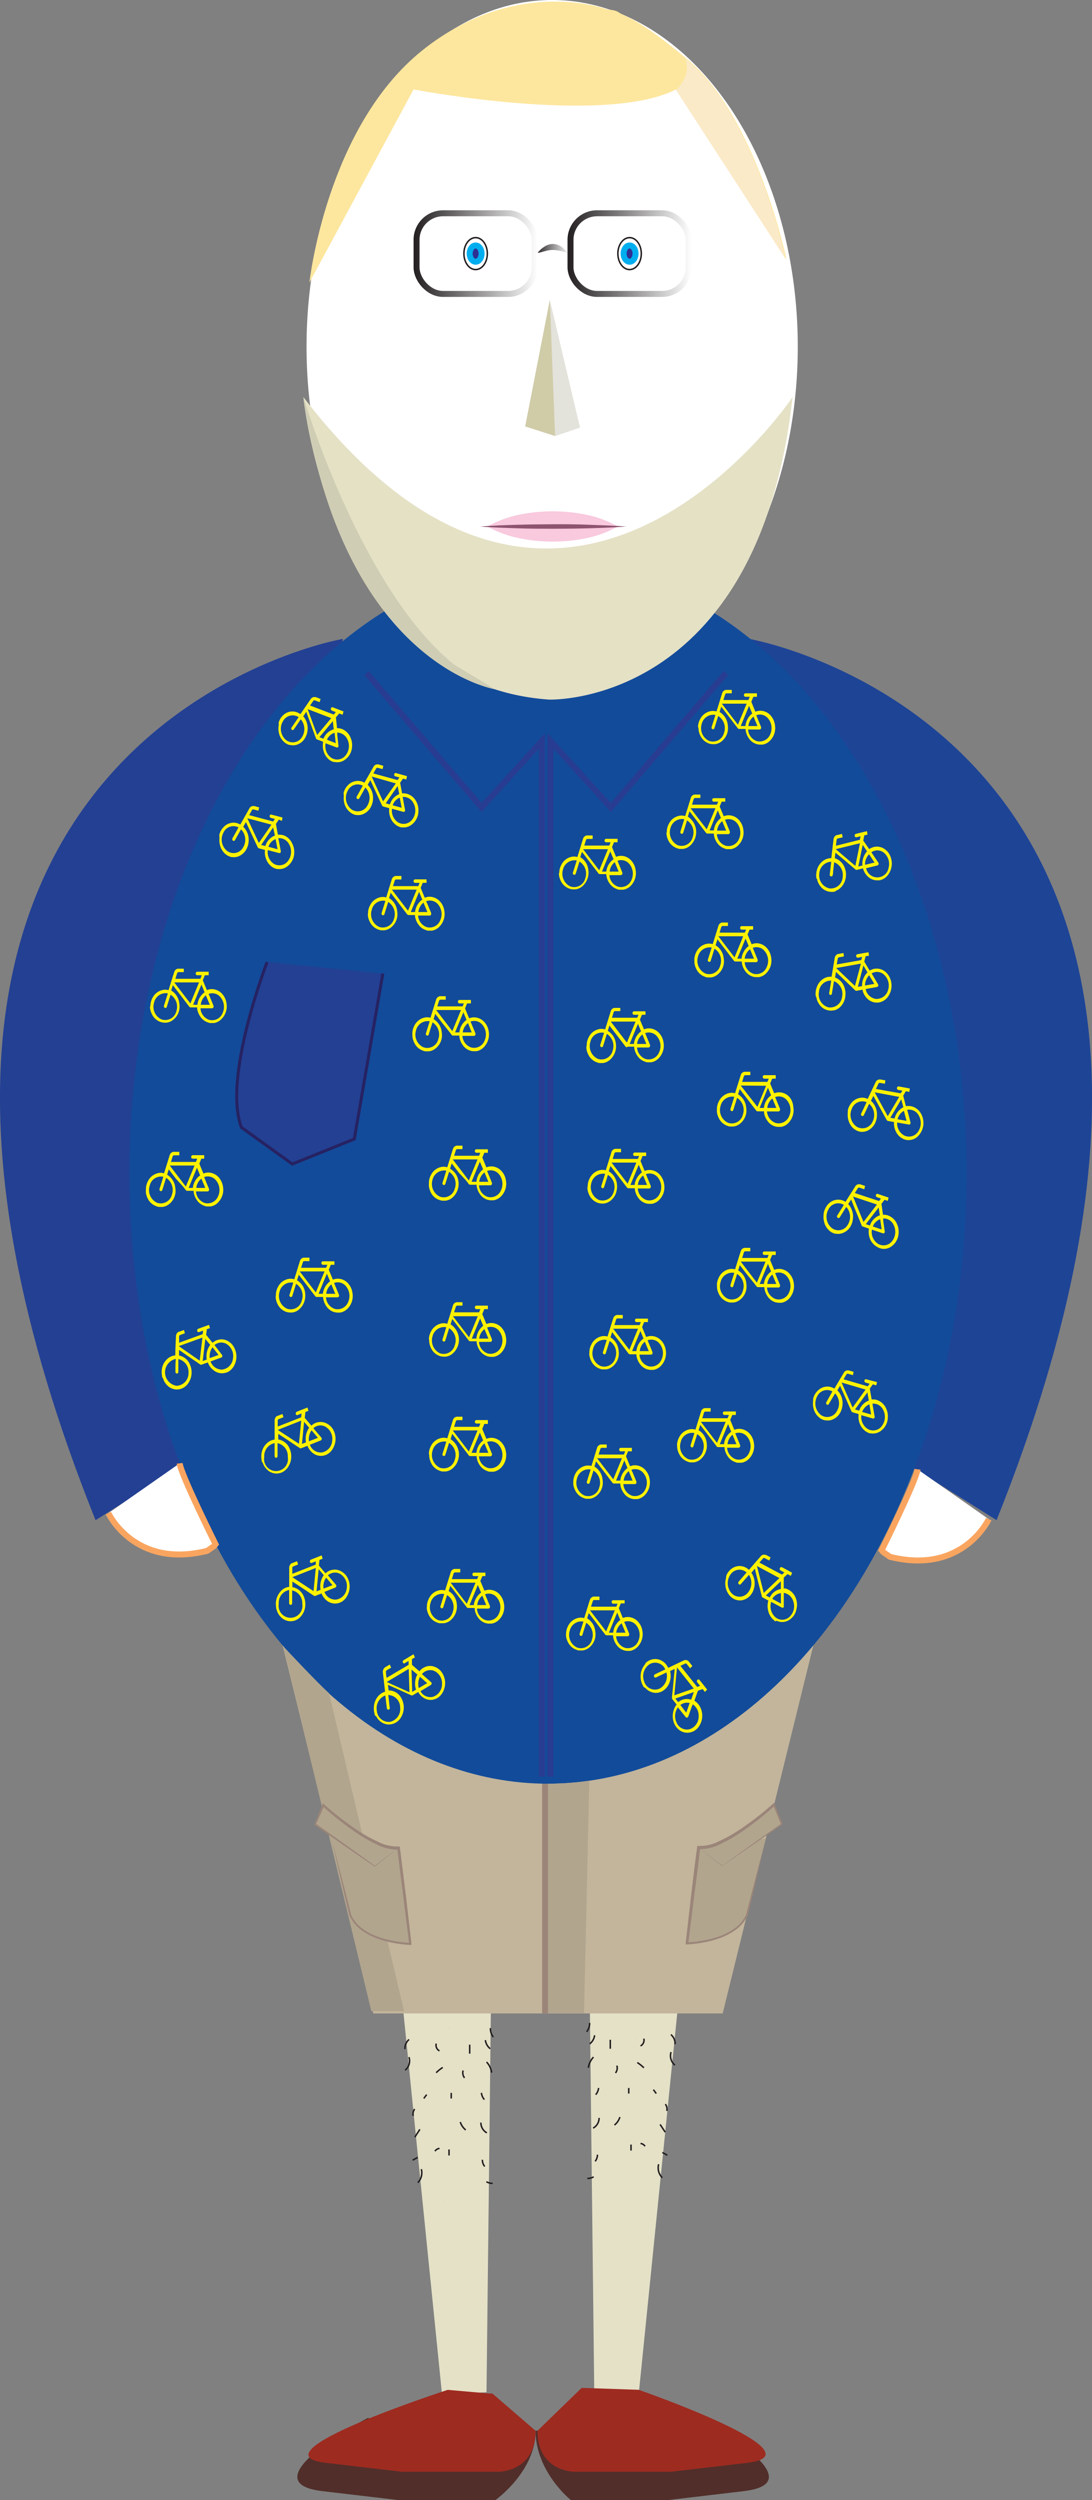<svg id="Layer_1" data-name="Layer 1" xmlns="http://www.w3.org/2000/svg" xmlns:xlink="http://www.w3.org/1999/xlink" viewBox="0 0 182.64 417.9"><rect x="0" y="0" width="182.64" height="417.9" fill="#808080" stroke="none"/><defs><style>.cls-1{fill:#e4e1c7;}.cls-2{fill:#512e2a;}.cls-3,.cls-4{fill:#9e2b20;}.cls-13,.cls-21,.cls-4,.cls-6{stroke:#231f20;}.cls-13,.cls-14,.cls-15,.cls-16,.cls-19,.cls-20,.cls-21,.cls-30,.cls-4,.cls-6,.cls-8{stroke-miterlimit:10;}.cls-5{fill:#231f20;}.cls-15,.cls-6,.cls-8{fill:none;}.cls-21,.cls-6{stroke-width:0.25px;}.cls-7{fill:#c2b59b;}.cls-8{stroke:#9b8579;}.cls-9{fill:#1e4496;}.cls-10,.cls-16{fill:#234093;}.cls-11{fill:#124b9a;}.cls-12{fill:#d1d3d4;}.cls-13,.cls-14,.cls-18,.cls-19,.cls-20,.cls-21{fill:#fff;}.cls-14{stroke:#f9a560;}.cls-15{stroke:#283c91;}.cls-16{stroke:#262262;stroke-width:0.5px;}.cls-17{fill:#fff200;}.cls-19{stroke:url(#White_Black);}.cls-20{stroke:url(#White_Black-2);}.cls-22{fill:#fde79e;}.cls-23{fill:#fbeac8;}.cls-24{fill:#e5e1c5;}.cls-25{fill:#f9c9de;}.cls-26{fill:#8d536f;}.cls-27{fill:#e3e2db;}.cls-28{fill:#d0cca8;}.cls-29{fill:url(#White_Black-3);}.cls-30{fill:#2e3192;stroke:#00aeef;}.cls-31{fill:#b1a58e;}.cls-32{fill:#9b8579;}.cls-33{fill:#cfcdb4;}</style><linearGradient id="White_Black" x1="264.24" y1="113.37" x2="285" y2="113.37" gradientTransform="matrix(1, 0, 0, -1, -25.75, 226.75)" gradientUnits="userSpaceOnUse"><stop offset="0" stop-color="#fff"/><stop offset="1" stop-color="#231f20"/></linearGradient><linearGradient id="White_Black-2" x1="238.49" y1="113.37" x2="259.25" y2="113.37" gradientTransform="matrix(1, 0, 0, -1, 25.75, 226.75)" xlink:href="#White_Black"/><linearGradient id="White_Black-3" x1="264.58" y1="112.51" x2="258.95" y2="112.51" gradientTransform="matrix(1, 0, 0, 1, 0, 0)" xlink:href="#White_Black"/></defs><title>1</title><polyline class="cls-1" points="113.43 334.96 106.82 400.24 99.39 399.87 98.64 334.22"/><polyline class="cls-1" points="67.33 334.96 73.93 400.24 81.37 399.87 82.12 334.22"/><path class="cls-2" d="M230.77,475.18s-20.25,10.71-7.52,12.21l12.73,1.5h16.19s6.73-4.74,6.73-11.59" transform="translate(-169.32 -70.99)"/><path class="cls-2" d="M286.2,475.18s20.24,10.71,7.52,12.21L281,488.89H264.8s-5.9-4.74-5.9-11.59" transform="translate(-169.32 -70.99)"/><path class="cls-3" d="M244.2,470.46s-33.1,10.7-20.38,12.2l12.73,1.49h16.19s6.16,0,6.16-6.85l-7.23-6.23h-.53" transform="translate(-169.32 -70.99)"/><path class="cls-3" d="M266.6,470.13l-7.39,7.17c0,6.85,6.16,6.85,6.16,6.85h16.19l12.73-1.49c12.73-1.5-18.15-12.21-18.15-12.21" transform="translate(-169.32 -70.99)"/><path class="cls-4" d="M259.31,477" transform="translate(-169.32 -70.99)"/><path class="cls-5" d="M270.57,414.52v2.22a3.22,3.22,0,0,1,0,.62,3.21,3.21,0,0,0,0-.62v-2.22a2.57,2.57,0,0,1,0-.62,2.57,2.57,0,0,0,0,.62Z" transform="translate(-169.32 -70.99)"/><path class="cls-5" d="M275.4,418.15v1.21a3.22,3.22,0,0,1,0,.62,3.2,3.2,0,0,0,0-.62v-1.21a3.22,3.22,0,0,1,0-.62,3.2,3.2,0,0,0,0,.62Z" transform="translate(-169.32 -70.99)"/><path class="cls-5" d="M277,422v1.21a2.57,2.57,0,0,1,0,.62,2.57,2.57,0,0,0,0-.62V422a3.33,3.33,0,0,1,0-.63,3.32,3.32,0,0,0,0,.63Z" transform="translate(-169.32 -70.99)"/><path class="cls-5" d="M280,421.78v.2a3.22,3.22,0,0,1,0,.62,3.21,3.21,0,0,0,0-.62v-.2a2.66,2.66,0,0,1,0-.63,2.66,2.66,0,0,0,0,.63Z" transform="translate(-169.32 -70.99)"/><path class="cls-5" d="M274,429.86s0-1.25,0-1.25,0,1.25,0,1.25Z" transform="translate(-169.32 -70.99)"/><path class="cls-5" d="M271.38,422v1.41a3.21,3.21,0,0,1,0,.62,3.21,3.21,0,0,0,0-.62V422a3.33,3.33,0,0,1,0-.63,3.32,3.32,0,0,0,0,.63Z" transform="translate(-169.32 -70.99)"/><path class="cls-5" d="M271.58,431v1.62a2.57,2.57,0,0,1,0,.62,2.57,2.57,0,0,0,0-.62V431a3.21,3.21,0,0,1,0-.62,3.21,3.21,0,0,0,0,.62Z" transform="translate(-169.32 -70.99)"/><path class="cls-5" d="M277.82,434.07v.6a3.33,3.33,0,0,1,0,.63,3.32,3.32,0,0,0,0-.63v-.6a3.33,3.33,0,0,1,0-.63,3.32,3.32,0,0,0,0,.63Z" transform="translate(-169.32 -70.99)"/><path class="cls-5" d="M275.81,436.28v1.62a2.57,2.57,0,0,1,0,.62,2.57,2.57,0,0,0,0-.62v-1.62a3.21,3.21,0,0,1,0-.62,3.21,3.21,0,0,0,0,.62Z" transform="translate(-169.32 -70.99)"/><path class="cls-5" d="M273.19,437.29v1a2.57,2.57,0,0,1,0,.62,2.57,2.57,0,0,0,0-.62v-1a3.22,3.22,0,0,1,0-.62,3.21,3.21,0,0,0,0,.62Z" transform="translate(-169.32 -70.99)"/><path class="cls-5" d="M271.17,437.49v.2a3.33,3.33,0,0,1,0,.63,3.32,3.32,0,0,0,0-.63v-.2a3.22,3.22,0,0,1,0-.62,3.21,3.21,0,0,0,0,.62Z" transform="translate(-169.32 -70.99)"/><path class="cls-5" d="M270.77,441.72v1a3.32,3.32,0,0,1,0,.63,3.31,3.31,0,0,0,0-.63v-1a2.57,2.57,0,0,1,0-.62,2.57,2.57,0,0,0,0,.62Z" transform="translate(-169.32 -70.99)"/><path class="cls-5" d="M276.82,443.34v.6a3.21,3.21,0,0,1,0,.62,3.2,3.2,0,0,0,0-.62v-.6a3.33,3.33,0,0,1,0-.63,3.32,3.32,0,0,0,0,.63Z" transform="translate(-169.32 -70.99)"/><path class="cls-5" d="M274.8,446v.21a3.21,3.21,0,0,1,0,.62,3.21,3.21,0,0,0,0-.62V446a2.57,2.57,0,0,1,0-.62,2.57,2.57,0,0,0,0,.62Z" transform="translate(-169.32 -70.99)"/><path class="cls-5" d="M272,449v1.21a3.21,3.21,0,0,1,0,.62,3.21,3.21,0,0,0,0-.62V449a2.66,2.66,0,0,1,0-.63,2.66,2.66,0,0,0,0,.63Z" transform="translate(-169.32 -70.99)"/><path class="cls-5" d="M276,451.6v.2a3.22,3.22,0,0,1,0,.62,3.21,3.21,0,0,0,0-.62v-.2a2.66,2.66,0,0,1,0-.63,2.66,2.66,0,0,0,0,.63Z" transform="translate(-169.32 -70.99)"/><path class="cls-5" d="M272.59,454.24s0-1.25,0-1.25,0,1.25,0,1.25Z" transform="translate(-169.32 -70.99)"/><path class="cls-5" d="M279.64,412.71v.81a3.21,3.21,0,0,1,0,.62,2.57,2.57,0,0,0,0-.62v-.81a3.22,3.22,0,0,1,0-.62,3.21,3.21,0,0,0,0,.62Z" transform="translate(-169.32 -70.99)"/><path class="cls-5" d="M272,411.1s0-1.25,0-1.25,0,1.25,0,1.25Z" transform="translate(-169.32 -70.99)"/><path class="cls-5" d="M276,409.9v-1.25s0,1.25,0,1.25Z" transform="translate(-169.32 -70.99)"/><path class="cls-5" d="M275.61,410.7v.6a3.21,3.21,0,0,1,0,.62,2.56,2.56,0,0,0,0-.62v-.6a3.33,3.33,0,0,1,0-.63,3.32,3.32,0,0,0,0,.63Z" transform="translate(-169.32 -70.99)"/><path class="cls-5" d="M280.64,408.88v1a3.22,3.22,0,0,1,0,.62,3.2,3.2,0,0,0,0-.62v-1a3.22,3.22,0,0,1,0-.62,3.21,3.21,0,0,0,0,.62Z" transform="translate(-169.32 -70.99)"/><path class="cls-5" d="M244.38,409.27v.4a3.31,3.31,0,0,1,0,.63,2.66,2.66,0,0,0,0-.63v-.4a3.22,3.22,0,0,1,0-.62,3.21,3.21,0,0,0,0,.62Z" transform="translate(-169.32 -70.99)"/><path class="cls-5" d="M248.82,409.31v-1.25s0,1.25,0,1.25Z" transform="translate(-169.32 -70.99)"/><path class="cls-6" d="M281.56,414a2,2,0,0,0,.64,2.18" transform="translate(-169.32 -70.99)"/><path class="cls-6" d="M281.53,411.07a2,2,0,0,1,.7,1.62" transform="translate(-169.32 -70.99)"/><path class="cls-6" d="M277,411.75a1.07,1.07,0,0,1-.55,1.22" transform="translate(-169.32 -70.99)"/><path class="cls-6" d="M271.39,411.94v1.5" transform="translate(-169.32 -70.99)"/><path class="cls-6" d="M268.77,411.19a2.15,2.15,0,0,1-.82,1.44" transform="translate(-169.32 -70.99)"/><path class="cls-6" d="M267.94,409.13a2.32,2.32,0,0,1-.5,1.48" transform="translate(-169.32 -70.99)"/><path class="cls-6" d="M268.58,414.84a3.35,3.35,0,0,0-.86,1.78" transform="translate(-169.32 -70.99)"/><path class="cls-6" d="M269.44,420a2.06,2.06,0,0,1-.49,1.12" transform="translate(-169.32 -70.99)"/><path class="cls-6" d="M272.49,416.26a1.31,1.31,0,0,1-.23,1.23" transform="translate(-169.32 -70.99)"/><path class="cls-6" d="M275.91,415.75a6.64,6.64,0,0,1,1.1.88" transform="translate(-169.32 -70.99)"/><path class="cls-6" d="M278.6,420.28l.48.65" transform="translate(-169.32 -70.99)"/><path class="cls-6" d="M274.48,420v.93" transform="translate(-169.32 -70.99)"/><path class="cls-6" d="M280.6,422.7a1.34,1.34,0,0,1,.24,1.13" transform="translate(-169.32 -70.99)"/><path class="cls-6" d="M279.72,426.09l.86,1.3" transform="translate(-169.32 -70.99)"/><path class="cls-6" d="M273,424.86a2.8,2.8,0,0,1-.91,1.34" transform="translate(-169.32 -70.99)"/><path class="cls-6" d="M269.52,425a1.92,1.92,0,0,1-1,1.71" transform="translate(-169.32 -70.99)"/><path class="cls-6" d="M269.24,431.15a1.72,1.72,0,0,1-.38,1.11" transform="translate(-169.32 -70.99)"/><path class="cls-6" d="M274.86,429.46v1" transform="translate(-169.32 -70.99)"/><path class="cls-6" d="M276.45,429.28a1,1,0,0,1,.75.46" transform="translate(-169.32 -70.99)"/><path class="cls-6" d="M280.1,430.78l.84.47" transform="translate(-169.32 -70.99)"/><path class="cls-6" d="M279.48,432.75a2.32,2.32,0,0,0,.61,2.25" transform="translate(-169.32 -70.99)"/><path class="cls-6" d="M268.61,434.85a2.07,2.07,0,0,1-1.06.27" transform="translate(-169.32 -70.99)"/><path class="cls-5" d="M248.69,415.35v2.21a3.33,3.33,0,0,1,0,.63,3.32,3.32,0,0,0,0-.63v-2.21a3.33,3.33,0,0,1,0-.63,3.32,3.32,0,0,0,0,.63Z" transform="translate(-169.32 -70.99)"/><path class="cls-5" d="M243.86,419v1.21a2.66,2.66,0,0,1,0,.63,2.66,2.66,0,0,0,0-.63V419a3.21,3.21,0,0,1,0-.62,3.21,3.21,0,0,0,0,.62Z" transform="translate(-169.32 -70.99)"/><path class="cls-5" d="M242.25,422.8V424a2.66,2.66,0,0,1,0,.63,2.66,2.66,0,0,0,0-.63V422.8a3.21,3.21,0,0,1,0-.62,3.21,3.21,0,0,0,0,.62Z" transform="translate(-169.32 -70.99)"/><path class="cls-5" d="M239.22,422.6v.2a3.33,3.33,0,0,1,0,.63,3.32,3.32,0,0,0,0-.63v-.2a3.22,3.22,0,0,1,0-.62,3.21,3.21,0,0,0,0,.62Z" transform="translate(-169.32 -70.99)"/><path class="cls-5" d="M245.28,430.68v-1.25s0,1.25,0,1.25Z" transform="translate(-169.32 -70.99)"/><path class="cls-5" d="M247.89,422.8v1.41a2.66,2.66,0,0,1,0,.63,2.66,2.66,0,0,0,0-.63V422.8a3.21,3.21,0,0,1,0-.62,3.21,3.21,0,0,0,0,.62Z" transform="translate(-169.32 -70.99)"/><path class="cls-5" d="M247.69,431.87v1.61a2.66,2.66,0,0,1,0,.63,2.66,2.66,0,0,0,0-.63v-1.61a3.32,3.32,0,0,1,0-.63,3.31,3.31,0,0,0,0,.63Z" transform="translate(-169.32 -70.99)"/><path class="cls-5" d="M241.44,434.89v.61a3.21,3.21,0,0,1,0,.62,3.21,3.21,0,0,0,0-.62v-.61a2.57,2.57,0,0,1,0-.62,2.57,2.57,0,0,0,0,.62Z" transform="translate(-169.32 -70.99)"/><path class="cls-5" d="M243.46,437.11v1.61a3.21,3.21,0,0,1,0,.62,2.56,2.56,0,0,0,0-.62v-1.61a3.33,3.33,0,0,1,0-.63,3.32,3.32,0,0,0,0,.63Z" transform="translate(-169.32 -70.99)"/><path class="cls-5" d="M246.07,438.12v1a3.33,3.33,0,0,1,0,.63,3.32,3.32,0,0,0,0-.63v-1a3.33,3.33,0,0,1,0-.63,3.32,3.32,0,0,0,0,.63Z" transform="translate(-169.32 -70.99)"/><path class="cls-5" d="M248.09,438.32v.2a3.22,3.22,0,0,1,0,.62,3.21,3.21,0,0,0,0-.62v-.2a2.66,2.66,0,0,1,0-.63,2.66,2.66,0,0,0,0,.63Z" transform="translate(-169.32 -70.99)"/><path class="cls-5" d="M248.49,442.55v1a3.21,3.21,0,0,1,0,.62,3.21,3.21,0,0,0,0-.62v-1a3.33,3.33,0,0,1,0-.63,3.32,3.32,0,0,0,0,.63Z" transform="translate(-169.32 -70.99)"/><path class="cls-5" d="M242.45,444.16v.6a2.66,2.66,0,0,1,0,.63,2.66,2.66,0,0,0,0-.63v-.6a3.32,3.32,0,0,1,0-.63,3.32,3.32,0,0,0,0,.63Z" transform="translate(-169.32 -70.99)"/><path class="cls-5" d="M244.46,446.78v.2a3.32,3.32,0,0,1,0,.63,3.32,3.32,0,0,0,0-.63v-.2a3.32,3.32,0,0,1,0-.63,3.32,3.32,0,0,0,0,.63Z" transform="translate(-169.32 -70.99)"/><path class="cls-5" d="M247.28,449.8V451a3.32,3.32,0,0,1,0,.63,3.32,3.32,0,0,0,0-.63V449.8a3.22,3.22,0,0,1,0-.62,3.21,3.21,0,0,0,0,.62Z" transform="translate(-169.32 -70.99)"/><path class="cls-5" d="M243.25,452.42v.2a3.33,3.33,0,0,1,0,.63,3.32,3.32,0,0,0,0-.63v-.2a3.22,3.22,0,0,1,0-.62,3.2,3.2,0,0,0,0,.62Z" transform="translate(-169.32 -70.99)"/><path class="cls-5" d="M246.69,455.06s0-1.25,0-1.25,0,1.25,0,1.25Z" transform="translate(-169.32 -70.99)"/><path class="cls-5" d="M239.63,413.53v.81a2.66,2.66,0,0,1,0,.63,2.66,2.66,0,0,0,0-.63v-.81a3.21,3.21,0,0,1,0-.62,3.21,3.21,0,0,0,0,.62Z" transform="translate(-169.32 -70.99)"/><path class="cls-5" d="M247.29,409.93s0-1.25,0-1.25,0,1.25,0,1.25Z" transform="translate(-169.32 -70.99)"/><path class="cls-5" d="M243.26,410.72s0-1.25,0-1.25,0,1.25,0,1.25Z" transform="translate(-169.32 -70.99)"/><path class="cls-5" d="M243.66,411.52v.6a2.66,2.66,0,0,1,0,.63,2.66,2.66,0,0,0,0-.63v-.6a3.32,3.32,0,0,1,0-.63,3.32,3.32,0,0,0,0,.63Z" transform="translate(-169.32 -70.99)"/><path class="cls-5" d="M238.62,409.71v1a3.33,3.33,0,0,1,0,.63,3.31,3.31,0,0,0,0-.63v-1a2.66,2.66,0,0,1,0-.63,2.66,2.66,0,0,0,0,.63Z" transform="translate(-169.32 -70.99)"/><path class="cls-6" d="M237.72,414.84a2,2,0,0,1-.64,2.19" transform="translate(-169.32 -70.99)"/><path class="cls-6" d="M237.74,411.89a2,2,0,0,0-.7,1.62" transform="translate(-169.32 -70.99)"/><path class="cls-6" d="M242.28,412.58a1.07,1.07,0,0,0,.54,1.22" transform="translate(-169.32 -70.99)"/><path class="cls-6" d="M247.88,412.76v1.5" transform="translate(-169.32 -70.99)"/><path class="cls-6" d="M250.5,412a2.14,2.14,0,0,0,.82,1.44" transform="translate(-169.32 -70.99)"/><path class="cls-6" d="M251.34,410a2.3,2.3,0,0,0,.49,1.49" transform="translate(-169.32 -70.99)"/><path class="cls-6" d="M250.7,415.66a3.26,3.26,0,0,1,.85,1.78" transform="translate(-169.32 -70.99)"/><path class="cls-6" d="M249.84,420.82a2,2,0,0,0,.49,1.12" transform="translate(-169.32 -70.99)"/><path class="cls-6" d="M246.78,417.08a1.33,1.33,0,0,0,.24,1.23" transform="translate(-169.32 -70.99)"/><path class="cls-6" d="M243.37,416.57a6.74,6.74,0,0,0-1.1.88" transform="translate(-169.32 -70.99)"/><path class="cls-6" d="M240.68,421.11l-.48.64" transform="translate(-169.32 -70.99)"/><path class="cls-6" d="M244.79,420.82v.94" transform="translate(-169.32 -70.99)"/><path class="cls-6" d="M238.68,423.52a1.37,1.37,0,0,0-.25,1.14" transform="translate(-169.32 -70.99)"/><path class="cls-6" d="M239.55,426.91l-.85,1.31" transform="translate(-169.32 -70.99)"/><path class="cls-6" d="M246.3,425.69a2.87,2.87,0,0,0,.91,1.33" transform="translate(-169.32 -70.99)"/><path class="cls-6" d="M249.75,425.79a1.92,1.92,0,0,0,1,1.71" transform="translate(-169.32 -70.99)"/><path class="cls-6" d="M250,432a1.7,1.7,0,0,0,.39,1.12" transform="translate(-169.32 -70.99)"/><path class="cls-6" d="M244.42,430.28v1" transform="translate(-169.32 -70.99)"/><path class="cls-6" d="M242.83,430.1a1.06,1.06,0,0,0-.76.46" transform="translate(-169.32 -70.99)"/><path class="cls-6" d="M239.18,431.61l-.85.46" transform="translate(-169.32 -70.99)"/><path class="cls-6" d="M239.79,433.57a2.33,2.33,0,0,1-.6,2.26" transform="translate(-169.32 -70.99)"/><path class="cls-6" d="M250.67,435.67a2,2,0,0,0,1.05.27" transform="translate(-169.32 -70.99)"/><polygon class="cls-7" points="62.43 336.55 120.87 336.55 136.99 271.16 46.31 271.16 62.43 336.55"/><line class="cls-8" x1="91.17" y1="283.69" x2="91.17" y2="336.55"/><path class="cls-9" d="M294.6,177.78S388.54,193.86,336,325.09l-14-8.79" transform="translate(-169.32 -70.99)"/><path class="cls-10" d="M226.67,177.78s-93.94,16.08-41.37,147.31l14-8.79" transform="translate(-169.32 -70.99)"/><ellipse class="cls-11" cx="91.65" cy="196.11" rx="70.01" ry="102.04"/><path class="cls-12" d="M313.61,96.2" transform="translate(-169.32 -70.99)"/><path class="cls-13" d="M222,336.17" transform="translate(-169.32 -70.99)"/><path class="cls-14" d="M187.45,323.92s4.34,9.36,16.54,6.29l1.14-.8.24-.3s-5.78-11.6-6-13.52" transform="translate(-169.32 -70.99)"/><path class="cls-14" d="M334.69,324.92s-4.33,9.36-16.53,6.29l-1.14-.8-.24-.3s5.78-11.6,6-13.52" transform="translate(-169.32 -70.99)"/><polyline class="cls-15" points="92.06 296.96 92.06 123.86 102.16 134.97 121.4 112.5"/><path class="cls-16" d="M214,231.79s-7.48,19.29-4.3,27.66l8.51,6.11,10.37-4.18,4.77-27.66" transform="translate(-169.32 -70.99)"/><polyline class="cls-15" points="90.63 296.96 90.63 123.86 80.54 134.97 61.29 112.5"/><path class="cls-17" d="M226.78,203.52l.06-.17a2.69,2.69,0,0,1,.57-1,2.33,2.33,0,0,1,1.78-.83,2.1,2.1,0,0,1,1.08.3s0,0,0,0c.51-.88,1-1.76,1.51-2.64a.73.73,0,0,1,.72-.42h.09l.84.23h0l-.12.56h0l-.78-.21a.25.25,0,0,0-.32.14l-.45.79,0,0h0l4,1.1s0,0,.06,0l.3-.43,0,0h0l-.68-.18a.28.28,0,0,1-.19-.24.33.33,0,0,1,.13-.3.25.25,0,0,1,.19,0l1.82.5h0l-.12.57h0l-.55-.15s0,0,0,0l-.48.69,0,0,.33,1.77v0h.24a2.19,2.19,0,0,1,.83.16,2.55,2.55,0,0,1,1.35,1.3,3,3,0,0,1,.31,1.51,2.85,2.85,0,0,1-1.26,2.36,2.13,2.13,0,0,1-1.4.36l-.23,0h0l-.27-.08h0c-.13-.06-.26-.11-.38-.18a2.76,2.76,0,0,1-1.12-1.32,3.18,3.18,0,0,1-.23-1.47c0-.06,0-.11,0-.17h0l-1-.27a.31.31,0,0,1-.2-.19l-.31-.66c-.27-.58-.54-1.16-.8-1.75l-.71-1.53-.13-.28-.45.78h0l0,0a3.06,3.06,0,0,1,.89,2.49,3,3,0,0,1-.25,1,2.61,2.61,0,0,1-1.46,1.44,2,2,0,0,1-1,.12l-.16,0-.28-.08h0a4,4,0,0,1-.36-.17,2.73,2.73,0,0,1-1.28-1.73,3.11,3.11,0,0,1-.09-1.14,1.23,1.23,0,0,1,0-.19Zm3.65-.89,0,0-.75,1.33-.27.47a.24.24,0,0,1-.33.1.3.3,0,0,1-.08-.42l1-1.79,0,0a1.84,1.84,0,0,0-2.54.88,2.45,2.45,0,0,0,.62,3.06,1.83,1.83,0,0,0,2.7-.64A2.47,2.47,0,0,0,230.43,202.63Zm4.45,3.54a2.36,2.36,0,0,0,1,2.27,1.81,1.81,0,0,0,2.4-.48,2.52,2.52,0,0,0,.17-2.76,1.86,1.86,0,0,0-1.78-1c0,.14.05.27.07.41.11.58.21,1.15.32,1.73a.37.37,0,0,1,0,.18.24.24,0,0,1-.3.17l-1.85-.51Zm-3.4-5.38,1.91,4.15,2.13-3Zm4.61,2.94-.26-1.36-2,2.9.7.19A2.67,2.67,0,0,1,236.09,203.73ZM235,205.6l1.5.41-.32-1.7A2.1,2.1,0,0,0,235,205.6Z" transform="translate(-169.32 -70.99)"/><path class="cls-17" d="M230.88,223.61c0-.06,0-.13,0-.19a3,3,0,0,1,.35-1.14,2.49,2.49,0,0,1,1.56-1.28,2,2,0,0,1,1.12,0s0,0,0,0l.93-3a.81.81,0,0,1,.62-.59h1V218h-.85a.26.26,0,0,0-.28.22c-.09.3-.19.59-.28.89v0h4.18a.05.05,0,0,0,.05,0l.2-.5,0-.05h-.74a.23.23,0,0,1-.23-.18.31.31,0,0,1,.06-.32.25.25,0,0,1,.18-.08h1.91v.58h-.59a0,0,0,0,0-.05,0l-.33.81a0,0,0,0,0,0,.05c.22.55.45,1.09.67,1.63v0l.23-.08a2,2,0,0,1,.85-.07,2.4,2.4,0,0,1,1.58.9,2.87,2.87,0,0,1,.61,1.4,3,3,0,0,1-.76,2.62,2.22,2.22,0,0,1-1.29.73l-.22,0h-.34c-.14,0-.28,0-.41-.08a2.39,2.39,0,0,1-1.35-1,3,3,0,0,1-.53-1.37c0-.05,0-.11,0-.16h-1.08a.3.3,0,0,1-.24-.13l-.43-.56c-.38-.49-.76-1-1.13-1.49s-.67-.86-1-1.3l-.19-.24-.27.89h0l0,0a2.84,2.84,0,0,1,1.36,2.19,3,3,0,0,1,0,1,2.83,2.83,0,0,1-1.13,1.79,2.14,2.14,0,0,1-1,.4l-.16,0h-.31c-.13,0-.26,0-.38-.07a2.48,2.48,0,0,1-1.6-1.35,2.83,2.83,0,0,1-.32-1.07c0-.07,0-.13,0-.2Zm3.37-1.85v0l-.47,1.49c-.05.18-.11.36-.16.53a.25.25,0,0,1-.31.19.31.31,0,0,1-.16-.39l.63-2v0a1.94,1.94,0,0,0-2.29,1.52,2.34,2.34,0,0,0,1.23,2.82,1.92,1.92,0,0,0,2.49-1.34A2.4,2.4,0,0,0,234.25,221.76Zm5,2.27a2.18,2.18,0,0,0,1.45,1.93,1.89,1.89,0,0,0,2.24-1.11,2.51,2.51,0,0,0-.39-2.73,1.77,1.77,0,0,0-1.94-.49c0,.12.1.25.16.37l.66,1.6a.37.37,0,0,1,0,.18.26.26,0,0,1-.26.25h-1.94Zm-4.39-4.33,2.7,3.52,1.45-3.52Zm5.07,1.63-.52-1.26-1.39,3.37h.72A2.89,2.89,0,0,1,240,221.33Zm-.67,2.11h1.54l-.65-1.58A2.34,2.34,0,0,0,239.3,223.44Z" transform="translate(-169.32 -70.99)"/><path class="cls-17" d="M238.29,243.73c0-.07,0-.13,0-.19a3,3,0,0,1,.35-1.15,2.55,2.55,0,0,1,1.56-1.28,2.13,2.13,0,0,1,1.12,0s0,0,0,0l.93-3a.84.84,0,0,1,.62-.6h1v.58h-.85c-.15,0-.23.07-.28.23s-.19.59-.28.89v0h4.18a.05.05,0,0,0,.05,0l.21-.5v0h-.74a.23.23,0,0,1-.23-.18.31.31,0,0,1,.06-.32.22.22,0,0,1,.18-.08h1.91v.58h-.59a0,0,0,0,0-.05,0l-.33.81a0,0,0,0,0,0,.05l.67,1.63v0l.23-.07a2,2,0,0,1,.85-.07,2.36,2.36,0,0,1,1.58.9,2.87,2.87,0,0,1,.61,1.39,3.05,3.05,0,0,1-.76,2.63,2.21,2.21,0,0,1-1.29.72,1.66,1.66,0,0,1-.22,0h-.34a2.7,2.7,0,0,1-.41-.07,2.39,2.39,0,0,1-1.35-1,3,3,0,0,1-.53-1.37c0-.06,0-.11,0-.17H245.1a.28.28,0,0,1-.24-.12l-.43-.56L243.3,242c-.34-.43-.67-.87-1-1.3l-.19-.24-.27.88h0l0,0a2.84,2.84,0,0,1,1.36,2.19,3.06,3.06,0,0,1,0,1,2.82,2.82,0,0,1-1.13,1.79,2.14,2.14,0,0,1-1,.4l-.16,0h-.31c-.13,0-.26,0-.38-.06a2.48,2.48,0,0,1-1.6-1.35,2.82,2.82,0,0,1-.32-1.08c0-.06,0-.13,0-.19Zm3.37-1.85v0l-.47,1.49c-.05.18-.11.35-.16.53a.25.25,0,0,1-.31.19.31.31,0,0,1-.16-.39l.63-2v0a2,2,0,0,0-2.29,1.53,2.33,2.33,0,0,0,1.23,2.81,1.9,1.9,0,0,0,2.49-1.33A2.4,2.4,0,0,0,241.66,241.88Zm5,2.26a2.18,2.18,0,0,0,1.45,1.93,1.88,1.88,0,0,0,2.24-1.1,2.51,2.51,0,0,0-.39-2.73,1.75,1.75,0,0,0-1.94-.49c.05.12.1.25.16.37l.66,1.6a.37.37,0,0,1,0,.18.25.25,0,0,1-.26.24H246.7Zm-4.39-4.32,2.7,3.52,1.45-3.52Zm5.07,1.62-.52-1.25-1.39,3.37h.72A2.93,2.93,0,0,1,247.38,241.44Zm-.67,2.12h1.54L247.6,242A2.34,2.34,0,0,0,246.71,243.56Z" transform="translate(-169.32 -70.99)"/><path class="cls-17" d="M241.06,268.7a1.1,1.1,0,0,1,0-.18,2.81,2.81,0,0,1,.35-1.15,2.47,2.47,0,0,1,1.56-1.28,2.09,2.09,0,0,1,1.11,0s0,0,.05,0l.93-3a.81.81,0,0,1,.61-.6h1v.58h-.84c-.15,0-.23.06-.28.23s-.19.59-.28.88v0h4.17s0,0,0,0l.21-.5,0,0H249a.26.26,0,0,1-.24-.19.33.33,0,0,1,.06-.32.26.26,0,0,1,.18-.07h1.92v.58h-.6s0,0,0,0l-.33.8a.11.11,0,0,0,0,0l.68,1.64v0l.23-.08a2.22,2.22,0,0,1,.85-.07,2.33,2.33,0,0,1,1.57.91,2.83,2.83,0,0,1,.61,1.39,3,3,0,0,1-.75,2.63,2.3,2.3,0,0,1-1.29.72l-.23,0h-.34l-.41-.07a2.43,2.43,0,0,1-1.35-1,3,3,0,0,1-.52-1.37.88.88,0,0,1,0-.16h-1.08a.29.29,0,0,1-.24-.12l-.43-.57L246.06,267l-1-1.3a2.35,2.35,0,0,1-.19-.25l-.28.89h0A2.81,2.81,0,0,1,246,268.5a3.05,3.05,0,0,1-1.16,2.8,2.34,2.34,0,0,1-1,.39l-.17,0h-.31a2.47,2.47,0,0,1-2-1.41,3.12,3.12,0,0,1-.31-1.08,1.37,1.37,0,0,1,0-.19Zm3.37-1.84,0,0-.46,1.48c-.06.18-.11.36-.17.54a.24.24,0,0,1-.3.18.29.29,0,0,1-.16-.39c.21-.67.42-1.34.62-2l0,0a2,2,0,0,0-2.3,1.53,2.35,2.35,0,0,0,1.23,2.81,1.9,1.9,0,0,0,2.49-1.34A2.37,2.37,0,0,0,244.43,266.86Zm5,2.26a2.18,2.18,0,0,0,1.45,1.93,1.89,1.89,0,0,0,2.24-1.11,2.53,2.53,0,0,0-.39-2.73,1.77,1.77,0,0,0-1.94-.49l.15.38.66,1.6a.25.25,0,0,1,0,.17.28.28,0,0,1-.26.25h-1.94Zm-4.39-4.33,2.69,3.52,1.46-3.52Zm5.07,1.63-.53-1.26-1.39,3.37H249A3,3,0,0,1,250.15,266.42Zm-.68,2.11H251l-.65-1.57A2.31,2.31,0,0,0,249.47,268.53Z" transform="translate(-169.32 -70.99)"/><path class="cls-17" d="M241.06,294.87a1.23,1.23,0,0,1,0-.19,2.81,2.81,0,0,1,.35-1.14,2.51,2.51,0,0,1,1.56-1.29,2.09,2.09,0,0,1,1.11,0s0,0,.05,0l.93-3a.78.78,0,0,1,.61-.59h1v.57h-.84c-.15,0-.23.07-.28.23s-.19.59-.28.89v0h4.17s0,0,0,0l.21-.49,0-.05H249a.26.26,0,0,1-.24-.18.33.33,0,0,1,.06-.32.23.23,0,0,1,.18-.08h1.92v.58h-.6s0,0,0,0l-.33.81s0,0,0,.05c.23.54.45,1.09.68,1.63v0l.23-.08a2,2,0,0,1,.85-.07,2.32,2.32,0,0,1,1.57.9,2.87,2.87,0,0,1,.61,1.39,3,3,0,0,1-.75,2.63,2.24,2.24,0,0,1-1.29.72,1.6,1.6,0,0,1-.23,0h-.34a3.2,3.2,0,0,1-.41-.07,2.46,2.46,0,0,1-1.35-1,3,3,0,0,1-.52-1.37,1,1,0,0,1,0-.16h-1.08a.27.27,0,0,1-.24-.13l-.43-.56-1.14-1.49-1-1.3-.19-.24-.28.89h0l0,0a3.06,3.06,0,0,1,.2,5,2.23,2.23,0,0,1-1,.4l-.17,0h-.31l-.38-.06a2.51,2.51,0,0,1-1.6-1.35,3,3,0,0,1-.31-1.08,1.11,1.11,0,0,1,0-.19Zm3.37-1.85,0,0c-.15.5-.31,1-.46,1.49l-.17.53a.25.25,0,0,1-.3.19.29.29,0,0,1-.16-.39c.21-.67.42-1.34.62-2l0,0a2,2,0,0,0-2.3,1.53,2.37,2.37,0,0,0,1.23,2.82,1.91,1.91,0,0,0,2.49-1.34A2.38,2.38,0,0,0,244.43,293Zm5,2.27a2.18,2.18,0,0,0,1.45,1.93,1.9,1.9,0,0,0,2.24-1.11,2.53,2.53,0,0,0-.39-2.73,1.75,1.75,0,0,0-1.94-.49l.15.37.66,1.6a.29.29,0,0,1,0,.18.28.28,0,0,1-.26.25h-1.94ZM245.08,291l2.69,3.52,1.46-3.52Zm5.07,1.63-.53-1.26-1.39,3.37H249A2.94,2.94,0,0,1,250.15,292.59Zm-.68,2.11H251l-.65-1.58A2.31,2.31,0,0,0,249.47,294.7Z" transform="translate(-169.32 -70.99)"/><path class="cls-17" d="M241.06,314a1.23,1.23,0,0,1,0-.19,2.81,2.81,0,0,1,.35-1.14,2.47,2.47,0,0,1,1.56-1.28,2,2,0,0,1,1.11,0s0,0,.05,0l.93-3a.78.78,0,0,1,.61-.59h1v.57h-.84c-.15,0-.23.07-.28.23s-.19.59-.28.89v0h4.17a0,0,0,0,0,0,0l.21-.5,0-.05H249a.26.26,0,0,1-.24-.18.33.33,0,0,1,.06-.32.27.27,0,0,1,.18-.08h1.92V309h-.6s0,0,0,0l-.33.81a.11.11,0,0,0,0,.05c.23.55.45,1.09.68,1.63v0l.23-.08a2,2,0,0,1,.85-.07,2.36,2.36,0,0,1,1.57.9,2.87,2.87,0,0,1,.61,1.4,3,3,0,0,1-.75,2.62,2.31,2.31,0,0,1-1.29.73l-.23,0h-.34c-.13,0-.27,0-.41-.08a2.46,2.46,0,0,1-1.35-1,3,3,0,0,1-.52-1.37,1,1,0,0,1,0-.16h-1.08a.27.27,0,0,1-.24-.13l-.43-.56-1.14-1.49-1-1.3-.19-.24-.28.89h0l0,0a3.06,3.06,0,0,1,.2,5,2.23,2.23,0,0,1-1,.4l-.17,0h-.31c-.13,0-.25,0-.38-.07a2.51,2.51,0,0,1-1.6-1.35,3,3,0,0,1-.31-1.08,1.11,1.11,0,0,1,0-.19Zm3.37-1.85,0,0c-.15.5-.31,1-.46,1.49-.06.18-.11.36-.17.53a.25.25,0,0,1-.3.19.29.29,0,0,1-.16-.39c.21-.67.42-1.34.62-2l0,0a2,2,0,0,0-2.3,1.53,2.37,2.37,0,0,0,1.23,2.82,1.91,1.91,0,0,0,2.49-1.34A2.38,2.38,0,0,0,244.43,312.18Zm5,2.27a2.18,2.18,0,0,0,1.45,1.93,1.9,1.9,0,0,0,2.24-1.11,2.53,2.53,0,0,0-.39-2.73,1.77,1.77,0,0,0-1.94-.49l.15.37.66,1.6a.29.29,0,0,1,0,.18.28.28,0,0,1-.26.25h-1.94Zm-4.39-4.33,2.69,3.52,1.46-3.52Zm5.07,1.63-.53-1.26-1.39,3.37H249A2.94,2.94,0,0,1,250.15,311.75Zm-.68,2.11H251l-.65-1.58A2.31,2.31,0,0,0,249.47,313.86Z" transform="translate(-169.32 -70.99)"/><path class="cls-17" d="M240.73,339.45c0-.06,0-.12,0-.18a3,3,0,0,1,.36-1.15,2.44,2.44,0,0,1,1.56-1.28,2.09,2.09,0,0,1,1.11,0s0,0,0,0l.93-3a.81.81,0,0,1,.61-.6h1v.58h-.84c-.15,0-.23.07-.29.23l-.27.89v0h4.17s0,0,.05,0l.21-.5,0,0h-.74a.26.26,0,0,1-.24-.18.33.33,0,0,1,.06-.32.22.22,0,0,1,.18-.08h1.92v.58H250s0,0,0,0l-.34.81v0c.23.54.45,1.09.68,1.63v0l.23-.07a1.88,1.88,0,0,1,.85-.07,2.32,2.32,0,0,1,1.57.9,2.87,2.87,0,0,1,.61,1.39,3,3,0,0,1-.75,2.63,2.24,2.24,0,0,1-1.29.72l-.23,0h-.34a3.2,3.2,0,0,1-.41-.07,2.46,2.46,0,0,1-1.35-1,3,3,0,0,1-.52-1.38.78.78,0,0,1,0-.16h-1.08a.26.26,0,0,1-.24-.12l-.43-.56-1.14-1.49c-.33-.43-.66-.87-1-1.3l-.18-.24-.28.88h0l0,0a2.8,2.8,0,0,1,1.36,2.18,3.05,3.05,0,0,1-1.16,2.8,2.23,2.23,0,0,1-1,.4l-.17,0H243c-.13,0-.26,0-.38-.06a2.51,2.51,0,0,1-1.6-1.35,3,3,0,0,1-.32-1.08c0-.06,0-.13,0-.19Zm3.36-1.84v0c-.15.5-.31,1-.46,1.49-.06.17-.11.35-.17.53a.24.24,0,0,1-.31.18.28.28,0,0,1-.15-.38c.21-.68.41-1.35.62-2l0,0a2,2,0,0,0-2.3,1.53,2.34,2.34,0,0,0,1.23,2.81,1.9,1.9,0,0,0,2.49-1.33A2.38,2.38,0,0,0,244.09,337.61Zm5,2.26a2.17,2.17,0,0,0,1.45,1.93,1.87,1.87,0,0,0,2.23-1.1,2.51,2.51,0,0,0-.39-2.74,1.73,1.73,0,0,0-1.93-.48l.15.37.66,1.6a.29.29,0,0,1,0,.18.27.27,0,0,1-.26.24h-1.94Zm-4.4-4.33,2.7,3.53,1.46-3.53Zm5.08,1.63-.53-1.25-1.39,3.37h.72A3,3,0,0,1,249.82,337.17Zm-.68,2.11h1.55l-.65-1.57A2.31,2.31,0,0,0,249.14,339.28Z" transform="translate(-169.32 -70.99)"/><path class="cls-17" d="M232,357.73a1.21,1.21,0,0,1,0-.18,3,3,0,0,1-.15-1.2,3,3,0,0,1,.87-2,2.28,2.28,0,0,1,1-.58s0,0,0-.05l-.36-3.14a.92.92,0,0,1,.31-.85l.07-.06.77-.45,0,0,.23.52,0,0-.71.42a.32.32,0,0,0-.16.35c0,.32.07.63.11.94v0l0,0,3.68-2.18a.07.07,0,0,0,0-.06c0-.18,0-.37,0-.55v-.05l0,0-.62.37a.22.22,0,0,1-.28,0,.31.31,0,0,1-.07-.32.28.28,0,0,1,.12-.16l1.67-1,0,0,.23.52,0,0-.49.29a.05.05,0,0,0,0,.05l0,.9,0,0c.41.37.83.73,1.25,1.09l0,0,.17-.19a2.41,2.41,0,0,1,.73-.51,2.12,2.12,0,0,1,1.76,0,2.41,2.41,0,0,1,1.1.91,3.1,3.1,0,0,1,.38,2.73,2.71,2.71,0,0,1-.85,1.32l-.19.15,0,0-.24.14,0,0c-.13.05-.25.11-.39.15a2.15,2.15,0,0,1-1.59-.16,2.55,2.55,0,0,1-1-.94l-.08-.14,0,0c-.3.19-.61.37-.92.55a.27.27,0,0,1-.26,0l-.61-.27-1.6-.73-1.41-.63-.26-.11.11.93h0a2.39,2.39,0,0,1,2.09,1.22,2.94,2.94,0,0,1,.36.92,3.15,3.15,0,0,1-.28,2.18,2.49,2.49,0,0,1-.72.88l-.13.1-.26.15h0a2.67,2.67,0,0,1-.36.14,2.2,2.2,0,0,1-2-.35,2.46,2.46,0,0,1-.71-.79l-.1-.16Zm2.26-3.41v0l.18,1.56c0,.19.05.38.07.56a.29.29,0,0,1-.2.33c-.14,0-.27-.08-.29-.26-.09-.71-.17-1.41-.25-2.12v0a2.27,2.27,0,0,0-1.42,2.56,2,2,0,0,0,2.21,1.85,2.21,2.21,0,0,0,1.68-2.5A2.05,2.05,0,0,0,234.21,354.32Zm5.38-.65a1.87,1.87,0,0,0,2.07.95,2.21,2.21,0,0,0,1.54-2.16,2.27,2.27,0,0,0-1.44-2.23,1.81,1.81,0,0,0-1.92.59l.28.25,1.23,1.08a.24.24,0,0,1,.1.14.32.32,0,0,1-.14.36l-1.68,1ZM234,352.14l3.8,1.71-.12-3.9Zm5.15-1.23-1-.84.11,3.73.64-.38A3.26,3.26,0,0,1,239.11,350.91Zm.25,2.23,1.37-.81-1.21-1.06A2.62,2.62,0,0,0,239.36,353.14Z" transform="translate(-169.32 -70.99)"/><path class="cls-17" d="M215.51,339.82l0-.18a3.1,3.1,0,0,1,1.12-3,2.31,2.31,0,0,1,1.06-.41s0,0,0,0c0-1.05,0-2.11,0-3.16a.93.93,0,0,1,.42-.8l.08,0,.82-.32h0l.16.55h0l-.76.3a.3.3,0,0,0-.2.32c0,.32,0,.63,0,.94v0l0,0,3.92-1.54s0,0,0,0c0-.18,0-.36,0-.55v0h0l-.66.26a.23.23,0,0,1-.28-.08.33.33,0,0,1,0-.33.26.26,0,0,1,.15-.14l1.78-.7h0l.16.55h0l-.53.21s0,0,0,0l-.09.89a.07.07,0,0,0,0,.05l1.1,1.29,0,0,.2-.16a2.18,2.18,0,0,1,.78-.38,2.15,2.15,0,0,1,1.74.27,2.51,2.51,0,0,1,1,1.09,3.14,3.14,0,0,1,0,2.77,2.55,2.55,0,0,1-1,1.16l-.21.11,0,0-.26.1h0a3,3,0,0,1-.41.08,2.18,2.18,0,0,1-1.55-.42,2.71,2.71,0,0,1-.89-1.11l-.06-.14h0l-1,.39a.27.27,0,0,1-.26,0l-.57-.37-1.5-1-1.31-.86-.24-.16v.94h0a2.52,2.52,0,0,1,1.91,1.57,2.83,2.83,0,0,1,.24,1,3,3,0,0,1-.56,2.11,2.44,2.44,0,0,1-.82.75l-.15.08-.27.1h0l-.37.08a2.27,2.27,0,0,1-1.9-.68,2.63,2.63,0,0,1-.6-.9,1.34,1.34,0,0,1-.07-.18Zm2.67-3v0c0,.53,0,1.05,0,1.58,0,.19,0,.38,0,.56a.27.27,0,0,1-.23.29c-.15,0-.27-.12-.27-.31l0-2.13v-.05a2.18,2.18,0,0,0-1.74,2.3,2,2,0,1,0,3.94,0A2.17,2.17,0,0,0,218.18,336.83Zm5.41.26a1.94,1.94,0,0,0,1.92,1.29,2.1,2.1,0,0,0,1.8-1.88,2.36,2.36,0,0,0-1.14-2.44,1.76,1.76,0,0,0-2,.26l.25.3,1.08,1.26a.33.33,0,0,1,.07.16.3.3,0,0,1-.18.33l-1.79.71Zm-5.38-2.46,3.55,2.33.38-3.87Zm5.26-.34-.85-1-.36,3.71.68-.27A3.16,3.16,0,0,1,223.47,334.29Zm0,2.24,1.46-.57-1.06-1.25A2.53,2.53,0,0,0,223.43,336.53Z" transform="translate(-169.32 -70.99)"/><path class="cls-17" d="M213.08,315.23c0-.07,0-.13,0-.19a3.28,3.28,0,0,1,0-1.21,2.83,2.83,0,0,1,1.11-1.79,2.22,2.22,0,0,1,1.06-.42s0,0,0,0c0-1.05,0-2.11,0-3.16a.94.94,0,0,1,.41-.8l.09,0,.81-.32h0l.17.54,0,0-.76.3a.3.3,0,0,0-.2.32c0,.31,0,.63,0,.94v0h0l3.92-1.54a.05.05,0,0,0,0-.05l.06-.55v-.05h0l-.66.27a.24.24,0,0,1-.27-.09.32.32,0,0,1,0-.33.27.27,0,0,1,.14-.14l1.78-.7h0l.17.55h0l-.53.21a0,0,0,0,0,0,.05c0,.29-.06.59-.08.88a0,0,0,0,0,0,.05l1.1,1.29,0,0,.19-.16a2.22,2.22,0,0,1,2.53-.11,2.46,2.46,0,0,1,1,1.09,3.11,3.11,0,0,1,0,2.76,2.52,2.52,0,0,1-1,1.17l-.21.11,0,0-.26.1h0a2.83,2.83,0,0,1-.4.08,2.21,2.21,0,0,1-1.56-.42,2.8,2.8,0,0,1-.89-1.11l-.06-.14h0l-1,.39a.25.25,0,0,1-.26,0l-.57-.37-1.5-1-1.31-.86-.24-.16v.94h0a2.49,2.49,0,0,1,1.91,1.56,2.89,2.89,0,0,1,.25,1,3.17,3.17,0,0,1-.56,2.11,2.47,2.47,0,0,1-.83.75l-.14.08-.27.1h0l-.38.08a2.25,2.25,0,0,1-1.89-.68,2.7,2.7,0,0,1-.61-.9l-.07-.18Zm2.66-3v0c0,.52,0,1.05,0,1.58,0,.19,0,.37,0,.56a.27.27,0,0,1-.23.29c-.15,0-.26-.12-.26-.31,0-.71,0-1.42,0-2.14v0a2.18,2.18,0,0,0-1.73,2.3,2,2,0,1,0,3.93,0A2.18,2.18,0,0,0,215.74,312.22Zm5.41.26a1.94,1.94,0,0,0,1.92,1.29,2.1,2.1,0,0,0,1.8-1.88,2.35,2.35,0,0,0-1.14-2.44,1.72,1.72,0,0,0-2,.26l.25.3,1.08,1.26a.33.33,0,0,1,.07.16.3.3,0,0,1-.18.33l-1.79.71ZM215.77,310l3.55,2.32.38-3.87Zm5.26-.35-.85-1-.36,3.7.68-.27A3.16,3.16,0,0,1,221,309.68Zm0,2.24,1.46-.57-1.06-1.25A2.53,2.53,0,0,0,221,311.92Z" transform="translate(-169.32 -70.99)"/><path class="cls-17" d="M196.42,301.09l0-.19a3.08,3.08,0,0,1,0-1.21,2.8,2.8,0,0,1,1.15-1.76,2.13,2.13,0,0,1,1.07-.38s0,0,0,0c0-1.06.07-2.11.11-3.17a.9.9,0,0,1,.43-.78l.09,0,.82-.3h0l.15.55h0l-.76.28a.28.28,0,0,0-.21.31l0,.94s0,0,0,.05l0,0,3.95-1.43s0,0,0,0l.06-.55v-.05h0l-.67.25a.23.23,0,0,1-.27-.1.29.29,0,0,1,0-.32.23.23,0,0,1,.15-.14l1.79-.65h0l.15.55,0,0-.53.19s0,0,0,0c0,.3-.07.59-.1.89,0,0,0,0,0,.05l1.07,1.32,0,0a1.49,1.49,0,0,1,.2-.15,2,2,0,0,1,.78-.36,2.15,2.15,0,0,1,1.75.32,2.51,2.51,0,0,1,.94,1.11,3.14,3.14,0,0,1,0,2.77,2.49,2.49,0,0,1-1,1.13l-.21.11,0,0-.27.09h0c-.14,0-.27.06-.41.07A2.26,2.26,0,0,1,205,300a2.8,2.8,0,0,1-.86-1.13l-.06-.15,0,0-1,.36a.28.28,0,0,1-.26,0l-.56-.39-1.47-1-1.29-.9-.24-.17,0,.94h0a2.52,2.52,0,0,1,1.87,1.62,2.93,2.93,0,0,1,.23,1,3.16,3.16,0,0,1-.61,2.1,2.41,2.41,0,0,1-.84.72l-.15.07-.27.1h0c-.12,0-.25.06-.38.07a2.25,2.25,0,0,1-1.87-.74,2.6,2.6,0,0,1-.59-.92c0-.06,0-.12-.07-.17Zm2.73-2.93v0c0,.52,0,1.05,0,1.58,0,.18,0,.37,0,.56a.26.26,0,0,1-.24.28c-.15,0-.26-.13-.25-.31,0-.72,0-1.43.07-2.14v0a2.29,2.29,0,0,0,.12,4.5,2.09,2.09,0,0,0,2-2.13A2.21,2.21,0,0,0,199.15,298.16Zm5.4.42a2,2,0,0,0,1.89,1.34,2.07,2.07,0,0,0,1.84-1.82,2.36,2.36,0,0,0-1.09-2.47,1.72,1.72,0,0,0-2,.2l.24.3,1,1.3a.26.26,0,0,1,.07.16.28.28,0,0,1-.18.32l-1.81.66ZM199.22,296l3.5,2.43.46-3.86Zm5.27-.2-.83-1-.44,3.69.68-.25A3.2,3.2,0,0,1,204.49,295.77ZM204.4,298l1.47-.53-1-1.28A2.53,2.53,0,0,0,204.4,298Z" transform="translate(-169.32 -70.99)"/><path class="cls-17" d="M215.47,287.42a1.1,1.1,0,0,1,0-.18,2.81,2.81,0,0,1,.35-1.15,2.47,2.47,0,0,1,1.56-1.28,2,2,0,0,1,1.11,0,0,0,0,0,0,.05,0l.93-3a.81.81,0,0,1,.61-.6h1v.58h-.84c-.15,0-.23.06-.28.23s-.19.59-.28.88v0h4.18s0,0,0,0l.21-.5,0,0h-.74a.26.26,0,0,1-.24-.19.33.33,0,0,1,.06-.32.26.26,0,0,1,.18-.07h1.92v.58h-.6s0,0,0,0l-.33.81a.07.07,0,0,0,0,.05c.23.54.45,1.08.68,1.63v0l.23-.08a2.22,2.22,0,0,1,.85-.07,2.33,2.33,0,0,1,1.57.91,2.83,2.83,0,0,1,.61,1.39,3,3,0,0,1-.75,2.63,2.3,2.3,0,0,1-1.29.72l-.23,0h-.34l-.41-.07a2.46,2.46,0,0,1-1.35-1,3.05,3.05,0,0,1-.52-1.38.78.78,0,0,1,0-.16h-1.08a.29.29,0,0,1-.24-.12l-.43-.56-1.14-1.49-1-1.3-.19-.24L219,285h0l0,0a2.77,2.77,0,0,1,1.36,2.18,3.05,3.05,0,0,1-1.16,2.8,2.23,2.23,0,0,1-1,.4l-.17,0h-.31l-.38-.06a2.54,2.54,0,0,1-1.6-1.35,3.12,3.12,0,0,1-.31-1.08,1.37,1.37,0,0,1,0-.19Zm3.37-1.84,0,0-.46,1.48c-.06.18-.11.36-.17.54a.24.24,0,0,1-.3.18.29.29,0,0,1-.16-.39c.21-.67.42-1.34.62-2l0,0a2,2,0,0,0-2.3,1.53,2.35,2.35,0,0,0,1.23,2.81,1.89,1.89,0,0,0,2.49-1.34A2.37,2.37,0,0,0,218.84,285.58Zm5,2.26a2.18,2.18,0,0,0,1.45,1.93,1.89,1.89,0,0,0,2.24-1.1,2.55,2.55,0,0,0-.39-2.74,1.77,1.77,0,0,0-1.94-.49l.15.38.66,1.6a.29.29,0,0,1-.23.42h-1.94Zm-4.39-4.33,2.69,3.52,1.46-3.52Zm5.07,1.63-.53-1.25-1.39,3.36h.72A3,3,0,0,1,224.56,285.14Zm-.68,2.11h1.55l-.65-1.57A2.31,2.31,0,0,0,223.88,287.25Z" transform="translate(-169.32 -70.99)"/><path class="cls-17" d="M193.73,269.72c0-.06,0-.13,0-.19a3,3,0,0,1,.35-1.14,2.49,2.49,0,0,1,1.56-1.28,2,2,0,0,1,1.12,0s0,0,0,0l.93-3a.81.81,0,0,1,.62-.59h1v.58h-.84a.26.26,0,0,0-.28.22c-.09.3-.19.59-.28.89v0h4.18a.05.05,0,0,0,0,0c.06-.17.13-.34.2-.5l0-.05h-.74a.26.26,0,0,1-.24-.18.34.34,0,0,1,.07-.32.25.25,0,0,1,.18-.08h1.91v.58H203s0,0,0,0l-.33.81a0,0,0,0,0,0,.05c.22.55.45,1.09.67,1.63v0l.23-.08a2,2,0,0,1,.85-.07,2.38,2.38,0,0,1,1.58.91,3,3,0,0,1,.61,1.39,3,3,0,0,1-.76,2.62,2.22,2.22,0,0,1-1.29.73l-.22,0h-.34c-.14,0-.28,0-.41-.08a2.44,2.44,0,0,1-1.36-1,3.08,3.08,0,0,1-.52-1.37c0-.05,0-.11,0-.16h-1.08a.28.28,0,0,1-.24-.13l-.43-.56L198.73,268l-1-1.3-.19-.24-.27.89h0l0,0a2.83,2.83,0,0,1,1.37,2.19,3,3,0,0,1,0,1,2.83,2.83,0,0,1-1.13,1.79,2.19,2.19,0,0,1-1,.4l-.16,0H196c-.12,0-.25,0-.38-.07a2.53,2.53,0,0,1-1.6-1.35,3,3,0,0,1-.31-1.07c0-.07,0-.13,0-.2Zm3.37-1.85,0,0c-.15.5-.31,1-.46,1.49-.06.18-.11.36-.17.53a.24.24,0,0,1-.3.19.3.3,0,0,1-.16-.39l.63-2v0a1.94,1.94,0,0,0-2.29,1.52,2.35,2.35,0,0,0,1.22,2.82,1.92,1.92,0,0,0,2.5-1.34A2.4,2.4,0,0,0,197.1,267.87Zm5,2.27a2.18,2.18,0,0,0,1.45,1.93,1.89,1.89,0,0,0,2.24-1.11,2.51,2.51,0,0,0-.39-2.73,1.77,1.77,0,0,0-1.94-.49l.15.37c.22.54.44,1.07.67,1.6a.37.37,0,0,1,0,.18.26.26,0,0,1-.26.25h-1.94Zm-4.39-4.33,2.69,3.52,1.46-3.52Zm5.07,1.63-.52-1.26-1.39,3.37h.71A2.94,2.94,0,0,1,202.82,267.44Zm-.67,2.11h1.54L203,268A2.3,2.3,0,0,0,202.15,269.55Z" transform="translate(-169.32 -70.99)"/><path class="cls-17" d="M194.48,239.11c0-.06,0-.13,0-.19a3,3,0,0,1,.35-1.14,2.49,2.49,0,0,1,1.56-1.28,2,2,0,0,1,1.12,0s0,0,0,0c.31-1,.62-2,.94-3a.78.78,0,0,1,.61-.59h1v.57h-.85c-.15,0-.23.07-.28.23s-.18.59-.28.89v0h4.18a.05.05,0,0,0,0,0l.21-.49V234h-.74a.23.23,0,0,1-.23-.18.31.31,0,0,1,.06-.32.25.25,0,0,1,.18-.08h1.91V234h-.59a0,0,0,0,0-.05,0l-.33.81a0,0,0,0,0,0,.05c.22.55.45,1.09.67,1.63v0l.23-.08a2,2,0,0,1,.85-.07,2.38,2.38,0,0,1,1.58.9,2.87,2.87,0,0,1,.61,1.4,3,3,0,0,1-.76,2.62,2.29,2.29,0,0,1-1.28.73l-.23,0h-.34c-.14,0-.28,0-.41-.08a2.39,2.39,0,0,1-1.35-1,3,3,0,0,1-.53-1.37.78.78,0,0,0,0-.16h-1.08a.3.3,0,0,1-.24-.13l-.43-.56-1.13-1.49c-.34-.43-.67-.86-1-1.3l-.18-.24-.28.89h0l0,0a2.84,2.84,0,0,1,1.36,2.19,3,3,0,0,1,0,1,2.79,2.79,0,0,1-1.13,1.79,2.14,2.14,0,0,1-1,.4l-.16,0h-.31l-.38-.07a2.48,2.48,0,0,1-1.6-1.35,2.82,2.82,0,0,1-.32-1.08c0-.06,0-.12,0-.19Zm3.37-1.85v0l-.47,1.49c-.05.18-.11.36-.16.53a.25.25,0,0,1-.31.19.31.31,0,0,1-.16-.39l.63-2v-.05a2,2,0,0,0-2.29,1.53,2.34,2.34,0,0,0,1.23,2.82,1.91,1.91,0,0,0,2.49-1.34A2.4,2.4,0,0,0,197.85,237.26Zm5,2.27a2.19,2.19,0,0,0,1.46,1.93,1.88,1.88,0,0,0,2.23-1.11,2.51,2.51,0,0,0-.39-2.73,1.75,1.75,0,0,0-1.94-.49c.05.12.1.25.16.37l.66,1.6a.37.37,0,0,1,0,.18.26.26,0,0,1-.26.25h-1.94Zm-4.39-4.33,2.7,3.52,1.45-3.52Zm5.07,1.63-.52-1.26-1.39,3.37h.72A2.89,2.89,0,0,1,203.57,236.83Zm-.67,2.11h1.55l-.66-1.58A2.34,2.34,0,0,0,202.9,238.94Z" transform="translate(-169.32 -70.99)"/><path class="cls-17" d="M206,210.53a1.21,1.21,0,0,1,.05-.18,2.69,2.69,0,0,1,.57-1,2.31,2.31,0,0,1,1.77-.85,2.1,2.1,0,0,1,1.08.3s0,0,.05,0l1.5-2.66a.72.72,0,0,1,.71-.42h.1l.83.22h0l-.12.56h0l-.78-.2a.25.25,0,0,0-.32.14l-.44.8,0,0h0l4,1.07a0,0,0,0,0,0,0l.3-.43,0,0h0l-.68-.18a.28.28,0,0,1-.2-.24.33.33,0,0,1,.13-.3.21.21,0,0,1,.19,0l1.83.48h0l-.11.57h0L216,208a0,0,0,0,0-.05,0l-.48.7a0,0,0,0,0,0,.05l.33,1.76v0l.24,0a2.48,2.48,0,0,1,.84.15A2.57,2.57,0,0,1,218.2,212a3,3,0,0,1,.33,1.52,2.86,2.86,0,0,1-1.26,2.36,2.1,2.1,0,0,1-1.39.37,1.81,1.81,0,0,1-.23,0h0l-.27-.07h0c-.13-.06-.26-.11-.39-.18a2.69,2.69,0,0,1-1.12-1.31,3,3,0,0,1-.24-1.47s0-.11,0-.16h0l-1-.27a.34.34,0,0,1-.21-.18c-.1-.22-.2-.44-.31-.66l-.81-1.74-.72-1.53-.13-.28-.45.79h0l0,0a3,3,0,0,1,.9,2.48,3.14,3.14,0,0,1-.24,1,2.63,2.63,0,0,1-1.45,1.46,2.19,2.19,0,0,1-1,.13l-.17,0-.27-.08h0l-.36-.16a2.78,2.78,0,0,1-1.29-1.73,3.31,3.31,0,0,1-.1-1.13c0-.07,0-.13,0-.19Zm3.64-.93,0,0-.75,1.33c-.08.16-.17.32-.26.47a.24.24,0,0,1-.34.11.32.32,0,0,1-.08-.42c.34-.6.68-1.2,1-1.8l0,0a1.83,1.83,0,0,0-2.53.9,2.44,2.44,0,0,0,.64,3.05,1.82,1.82,0,0,0,2.69-.65A2.48,2.48,0,0,0,209.62,209.6Zm4.47,3.51a2.34,2.34,0,0,0,1,2.26,1.8,1.8,0,0,0,2.4-.5,2.55,2.55,0,0,0,.16-2.77,1.85,1.85,0,0,0-1.8-1c0,.13.05.27.08.4l.33,1.73a.37.37,0,0,1,0,.18.24.24,0,0,1-.3.17l-1.85-.49Zm-3.43-5.35,1.93,4.13,2.11-3.06Zm4.62,2.9L215,209.3l-2,2.92.7.19A2.67,2.67,0,0,1,215.28,210.66Zm-1.07,1.88,1.51.4-.33-1.7A2.12,2.12,0,0,0,214.21,212.54Z" transform="translate(-169.32 -70.99)"/><path class="cls-17" d="M215.92,191.75a.87.87,0,0,1,.07-.17,2.59,2.59,0,0,1,.65-1,2.22,2.22,0,0,1,2.89-.24s0,0,.05,0l1.7-2.49a.73.73,0,0,1,.75-.34l.09,0,.82.31h0l-.16.54h0l-.76-.29a.24.24,0,0,0-.33.11l-.51.74,0,0h0l3.92,1.5s0,0,.06,0l.33-.4,0,0,0,0-.66-.25a.28.28,0,0,1-.17-.26.29.29,0,0,1,.14-.28.2.2,0,0,1,.2,0l1.78.68h0l-.16.55h0l-.53-.2s0,0-.05,0l-.54.65a.08.08,0,0,0,0,0c.07.6.13,1.2.19,1.8v0h.24a2.41,2.41,0,0,1,.82.24,2.65,2.65,0,0,1,1.24,1.44,3,3,0,0,1,.2,1.54,2.8,2.8,0,0,1-1.44,2.22,2.09,2.09,0,0,1-1.43.21l-.22,0h0l-.26-.1,0,0c-.12-.07-.25-.13-.37-.21a2.74,2.74,0,0,1-1-1.42,3.18,3.18,0,0,1-.12-1.5l0-.16h0l-1-.38a.34.34,0,0,1-.19-.2l-.25-.69c-.23-.61-.45-1.22-.67-1.83l-.59-1.59c0-.1-.07-.2-.11-.3l-.5.74h0l0,0a3.11,3.11,0,0,1,.69,2.57,2.93,2.93,0,0,1-.32.93,2.48,2.48,0,0,1-1.56,1.29,2.08,2.08,0,0,1-1,0l-.16,0-.27-.1,0,0c-.11-.07-.23-.12-.34-.2a2.79,2.79,0,0,1-1.14-1.86,2.92,2.92,0,0,1,0-1.14c0-.06,0-.12,0-.19Zm3.7-.53,0,0-.85,1.25-.31.44a.23.23,0,0,1-.34.07.32.32,0,0,1,0-.43l1.15-1.68,0,0a1.81,1.81,0,0,0-2.59.62,2.46,2.46,0,0,0,.38,3.11,1.8,1.8,0,0,0,2.74-.36A2.5,2.5,0,0,0,219.62,191.22Zm4.16,4a2.42,2.42,0,0,0,.84,2.36,1.79,1.79,0,0,0,2.43-.24,2.52,2.52,0,0,0,.39-2.73,1.93,1.93,0,0,0-1.71-1.17c0,.14,0,.27,0,.41.07.59.13,1.17.19,1.76a.37.37,0,0,1,0,.18.25.25,0,0,1-.32.13l-1.8-.68Zm-3-5.7,1.58,4.32,2.36-2.81Zm4.36,3.39-.15-1.38-2.25,2.68.68.26A2.61,2.61,0,0,1,225.17,192.89ZM224,194.64l1.47.57-.19-1.74A2.1,2.1,0,0,0,224,194.64Z" transform="translate(-169.32 -70.99)"/><path class="cls-17" d="M265.21,318.65c0-.07,0-.13,0-.19a3,3,0,0,1,.35-1.15,2.55,2.55,0,0,1,1.56-1.28,2.13,2.13,0,0,1,1.12,0s0,0,0,0l.93-3a.81.81,0,0,1,.62-.59h1V313H270c-.15,0-.23.07-.28.23s-.19.59-.28.89v0h4.18a.05.05,0,0,0,.05,0c.07-.16.14-.33.2-.49l0-.05h-.74a.23.23,0,0,1-.23-.18.31.31,0,0,1,.06-.32.22.22,0,0,1,.18-.08H275v.58h-.59a0,0,0,0,0-.05,0l-.33.81a0,0,0,0,0,0,.05l.67,1.63v0l.23-.07a2,2,0,0,1,.85-.07,2.36,2.36,0,0,1,1.58.9,2.87,2.87,0,0,1,.61,1.39,3.05,3.05,0,0,1-.76,2.63,2.21,2.21,0,0,1-1.29.72,1.66,1.66,0,0,1-.22,0h-.34a2.7,2.7,0,0,1-.41-.07,2.39,2.39,0,0,1-1.35-1,3,3,0,0,1-.53-1.37c0-.06,0-.11,0-.17H272a.26.26,0,0,1-.24-.12l-.43-.56-1.13-1.49c-.34-.43-.67-.87-1-1.3l-.19-.24-.27.88h0l0,0a2.84,2.84,0,0,1,1.36,2.19,3.06,3.06,0,0,1,0,1,2.82,2.82,0,0,1-1.13,1.79,2.14,2.14,0,0,1-1,.4l-.16,0h-.31c-.13,0-.26,0-.38-.06a2.48,2.48,0,0,1-1.6-1.35,2.82,2.82,0,0,1-.32-1.08c0-.06,0-.13,0-.19Zm3.37-1.85v0l-.47,1.49c-.05.18-.11.35-.16.53a.25.25,0,0,1-.31.19.31.31,0,0,1-.16-.39l.63-2v0a2,2,0,0,0-2.29,1.53,2.33,2.33,0,0,0,1.23,2.81,1.9,1.9,0,0,0,2.49-1.33A2.4,2.4,0,0,0,268.58,316.8Zm5,2.26a2.2,2.2,0,0,0,1.45,1.94,1.9,1.9,0,0,0,2.24-1.11,2.51,2.51,0,0,0-.39-2.73,1.75,1.75,0,0,0-1.94-.49c0,.12.1.25.16.37l.66,1.6a.37.37,0,0,1,0,.18.25.25,0,0,1-.26.24h-1.94Zm-4.39-4.32,2.7,3.52,1.45-3.52Zm5.07,1.62-.52-1.25-1.39,3.37h.72A2.93,2.93,0,0,1,274.3,316.36Zm-.67,2.12h1.54l-.65-1.58A2.34,2.34,0,0,0,273.63,318.48Z" transform="translate(-169.32 -70.99)"/><path class="cls-17" d="M264,344.07c0-.06,0-.12,0-.18a3,3,0,0,1,.35-1.15,2.49,2.49,0,0,1,1.56-1.28,2,2,0,0,1,1.12,0s0,0,0,0l.93-3a.84.84,0,0,1,.62-.6h1v.58h-.85c-.15,0-.23.07-.28.23l-.28.88v0h4.18s0,0,.05,0l.21-.5v0h-.74a.24.24,0,0,1-.23-.19.31.31,0,0,1,.06-.32.24.24,0,0,1,.18-.07h1.91V339h-.59s0,0-.05,0l-.33.81a0,0,0,0,0,0,0c.22.54.45,1.08.67,1.63v0l.23-.08a2.23,2.23,0,0,1,.85-.07,2.38,2.38,0,0,1,1.58.91,2.83,2.83,0,0,1,.61,1.39,3.05,3.05,0,0,1-.76,2.63,2.26,2.26,0,0,1-1.29.72l-.22,0h-.34l-.41-.07a2.39,2.39,0,0,1-1.35-1,3,3,0,0,1-.53-1.38s0-.1,0-.16h-1.08a.31.31,0,0,1-.24-.12c-.14-.19-.28-.38-.43-.56-.38-.5-.75-1-1.13-1.49l-1-1.3-.19-.24-.27.88h0l0,0a2.82,2.82,0,0,1,1.36,2.18,3.11,3.11,0,0,1,0,1,2.82,2.82,0,0,1-1.13,1.79,2.14,2.14,0,0,1-1,.4l-.16,0h-.31c-.13,0-.26,0-.38-.06a2.51,2.51,0,0,1-1.6-1.35,2.88,2.88,0,0,1-.32-1.08c0-.06,0-.13,0-.19Zm3.37-1.84v0c-.16.49-.31,1-.47,1.48-.05.18-.11.36-.16.54a.25.25,0,0,1-.31.18.3.3,0,0,1-.16-.39l.63-2v0a2,2,0,0,0-2.29,1.53,2.33,2.33,0,0,0,1.23,2.81,1.9,1.9,0,0,0,2.49-1.34A2.38,2.38,0,0,0,267.33,342.23Zm5,2.26a2.2,2.2,0,0,0,1.45,1.93,1.88,1.88,0,0,0,2.24-1.1,2.53,2.53,0,0,0-.39-2.74,1.77,1.77,0,0,0-1.94-.49c0,.13.1.25.16.38l.66,1.6a.35.35,0,0,1,0,.18.25.25,0,0,1-.26.24h-1.94ZM268,340.16l2.7,3.52,1.45-3.52Zm5.07,1.63-.52-1.25-1.39,3.36h.72A2.93,2.93,0,0,1,273.05,341.79Zm-.67,2.11h1.54l-.65-1.57A2.34,2.34,0,0,0,272.38,343.9Z" transform="translate(-169.32 -70.99)"/><path class="cls-17" d="M277.32,348.94l.13-.11a2.37,2.37,0,0,1,1-.48,2.26,2.26,0,0,1,1.88.46,2.68,2.68,0,0,1,.74.95s0,0,.05,0l2.55-1.22a.7.7,0,0,1,.8.12l.07.08.58.72v0l-.37.39,0,0-.54-.68a.25.25,0,0,0-.34-.09l-.75.36,0,0,0,0,2.79,3.51s0,0,.05,0l.46-.16h0l0,0c-.16-.2-.32-.39-.47-.59a.31.31,0,0,1-.05-.32.26.26,0,0,1,.25-.17.27.27,0,0,1,.17.1c.43.53.85,1.06,1.27,1.6l0,0-.37.39,0,0-.37-.47a.06.06,0,0,0-.05,0l-.75.27,0,0c-.2.56-.4,1.11-.59,1.67v0l.2.14a2.49,2.49,0,0,1,.62.67,3.13,3.13,0,0,1,.48,1.95,3,3,0,0,1-.49,1.45,2.32,2.32,0,0,1-2.2,1.13,2.23,2.23,0,0,1-1.33-.6l-.17-.18,0,0-.19-.23v0a3.07,3.07,0,0,1-.23-.39,3.11,3.11,0,0,1-.28-1.81,3,3,0,0,1,.53-1.37l.09-.12,0,0-.7-.88a.39.39,0,0,1-.08-.28c0-.25.05-.5.07-.75.07-.65.13-1.31.19-2s.12-1.15.17-1.72l0-.32-.75.36h0v0a3.12,3.12,0,0,1-.48,2.63,2.58,2.58,0,0,1-.68.64,2.17,2.17,0,0,1-1.91.25,2.32,2.32,0,0,1-.93-.57l-.12-.12L277,353l0,0c-.07-.13-.15-.24-.21-.37a3.15,3.15,0,0,1-.21-2.26,3,3,0,0,1,.48-1l.11-.14Zm3.46,1.61h0l-1.28.61-.45.22a.24.24,0,0,1-.33-.13.31.31,0,0,1,.15-.4l1.72-.82,0,0a1.85,1.85,0,0,0-2.53-.92,2.4,2.4,0,0,0-1,2.94,1.88,1.88,0,0,0,2.54,1.21A2.34,2.34,0,0,0,280.78,350.55Zm1.94,5.8a2.5,2.5,0,0,0-.26,2.53,1.88,1.88,0,0,0,2.22,1.15,2.22,2.22,0,0,0,1.49-2.17,2.26,2.26,0,0,0-1-2c0,.12-.09.25-.14.38-.19.54-.39,1.09-.58,1.64a.33.33,0,0,1-.1.14A.22.22,0,0,1,284,358l-1.28-1.6Zm-.17-6.64-.45,4.66,3.25-1.14Zm2.37,5.39.45-1.28-3.1,1.09.48.6A2.26,2.26,0,0,1,284.92,355.1Zm-1.82.86,1,1.31.57-1.62A1.8,1.8,0,0,0,283.1,356Z" transform="translate(-169.32 -70.99)"/><path class="cls-17" d="M290.83,334.25l.09-.16a2.72,2.72,0,0,1,.74-.87,2.23,2.23,0,0,1,1.89-.4,2.16,2.16,0,0,1,1,.55s0,0,.06,0c.64-.75,1.29-1.49,1.94-2.24a.7.7,0,0,1,.78-.24l.09,0,.78.42h0l-.22.53,0,0-.73-.39a.23.23,0,0,0-.34.07l-.58.66,0,0,0,0,3.75,2a0,0,0,0,0,.06,0c.12-.12.24-.24.37-.35l0,0,0,0-.63-.34a.3.3,0,0,1-.15-.28.31.31,0,0,1,.18-.26.25.25,0,0,1,.19,0l1.7.92h0l-.21.53,0,0-.51-.27H301l-.6.57a.08.08,0,0,0,0,0c0,.6,0,1.2,0,1.8v0l.24,0a2.42,2.42,0,0,1,.79.35,2.72,2.72,0,0,1,1.09,1.59,3,3,0,0,1,0,1.55,2.66,2.66,0,0,1-1.65,2,2.16,2.16,0,0,1-1.44,0l-.21-.09h0L299,342l0,0a3.1,3.1,0,0,1-.34-.27,2.89,2.89,0,0,1-.87-1.54,3.17,3.17,0,0,1,0-1.5c0-.05,0-.1.05-.16l0,0-.94-.5a.31.31,0,0,1-.17-.23l-.18-.72c-.16-.63-.33-1.26-.49-1.9l-.42-1.66c0-.1,0-.2-.08-.31l-.57.67h0l0,0a3.15,3.15,0,0,1,.43,2.64,2.69,2.69,0,0,1-.41.89,2.41,2.41,0,0,1-1.68,1.08,2.17,2.17,0,0,1-1-.12l-.16-.06-.26-.14,0,0a3.81,3.81,0,0,1-.32-.24,3,3,0,0,1-.95-2,2.85,2.85,0,0,1,.11-1.13,1.8,1.8,0,0,0,0-.19Zm3.74,0,0,0-1,1.13-.35.4a.22.22,0,0,1-.34,0,.3.3,0,0,1,0-.43c.43-.51.87-1,1.31-1.52l0,0a1.79,1.79,0,0,0-2.64.27,2.5,2.5,0,0,0,.08,3.14,1.79,1.79,0,0,0,2.75,0A2.51,2.51,0,0,0,294.57,334.21Zm3.73,4.5a2.45,2.45,0,0,0,.6,2.46,1.77,1.77,0,0,0,2.43.08,2.45,2.45,0,0,0,.66-2.66,2,2,0,0,0-1.58-1.39c0,.14,0,.28,0,.42v1.77a.33.33,0,0,1,0,.17.24.24,0,0,1-.33.1l-1.71-.92Zm-2.38-6,1.14,4.5,2.62-2.48Zm4,3.94v-1.39l-2.5,2.37.65.35A2.5,2.5,0,0,1,299.91,336.6Zm-1.39,1.58,1.4.76v-1.75A2,2,0,0,0,298.52,338.18Z" transform="translate(-169.32 -70.99)"/><path class="cls-17" d="M262.87,216.85a1.37,1.37,0,0,1,0-.19,2.81,2.81,0,0,1,.35-1.14,2.47,2.47,0,0,1,1.56-1.28,2.09,2.09,0,0,1,1.11,0s0,0,0,0l.93-3a.79.79,0,0,1,.62-.6h1v.58h-.84a.26.26,0,0,0-.28.22c-.1.3-.19.6-.28.89v0h4.18s0,0,0,0l.21-.5,0-.05h-.74a.26.26,0,0,1-.24-.18.33.33,0,0,1,.06-.32.27.27,0,0,1,.18-.08h1.92v.58h-.6s0,0,0,0l-.33.8a.11.11,0,0,0,0,0c.23.55.45,1.09.68,1.63v0l.23-.08a2.22,2.22,0,0,1,.85-.07,2.33,2.33,0,0,1,1.57.91,2.83,2.83,0,0,1,.61,1.39,3,3,0,0,1-.75,2.63,2.3,2.3,0,0,1-1.29.72l-.23,0h-.34c-.13,0-.27,0-.41-.08a2.46,2.46,0,0,1-1.35-1,3,3,0,0,1-.52-1.37.88.88,0,0,1,0-.16h-1.08a.29.29,0,0,1-.24-.12l-.43-.57-1.14-1.48-1-1.31a2.51,2.51,0,0,1-.19-.24l-.28.89h0a2.79,2.79,0,0,1,1.36,2.19,3.05,3.05,0,0,1-1.16,2.8,2.34,2.34,0,0,1-1,.39l-.17,0h-.31a2.53,2.53,0,0,1-.38-.07,2.51,2.51,0,0,1-1.6-1.35,3,3,0,0,1-.31-1.07,1.36,1.36,0,0,1,0-.2Zm3.37-1.85,0,0c-.15.5-.31,1-.46,1.49-.06.18-.11.36-.17.53a.25.25,0,0,1-.3.19.29.29,0,0,1-.16-.39l.63-2v0a2,2,0,0,0-2.3,1.52,2.36,2.36,0,0,0,1.23,2.82,1.91,1.91,0,0,0,2.49-1.34A2.38,2.38,0,0,0,266.24,215Zm5,2.27a2.18,2.18,0,0,0,1.45,1.93,1.89,1.89,0,0,0,2.24-1.11,2.53,2.53,0,0,0-.39-2.73,1.77,1.77,0,0,0-1.94-.49l.15.37.66,1.61a.25.25,0,0,1,0,.17.28.28,0,0,1-.26.25h-1.94Zm-4.39-4.33,2.69,3.52,1.46-3.52Zm5.07,1.63-.53-1.26L270,216.68h.72A2.94,2.94,0,0,1,272,214.57Zm-.68,2.11h1.55l-.65-1.58A2.34,2.34,0,0,0,271.28,216.68Z" transform="translate(-169.32 -70.99)"/><path class="cls-17" d="M280.85,210a1.23,1.23,0,0,1,0-.19,2.81,2.81,0,0,1,.35-1.14,2.44,2.44,0,0,1,1.56-1.28,2,2,0,0,1,1.11,0s0,0,.05,0l.93-3a.78.78,0,0,1,.61-.59h1v.57h-.84c-.15,0-.23.07-.29.23l-.27.89v0h4.17a0,0,0,0,0,0,0l.21-.5,0,0h-.74a.26.26,0,0,1-.24-.18.33.33,0,0,1,.06-.32.25.25,0,0,1,.18-.08h1.92v.58h-.6s0,0,0,0l-.33.81a.11.11,0,0,0,0,0c.23.55.45,1.09.68,1.63v0l.23-.08a2,2,0,0,1,.85-.07,2.36,2.36,0,0,1,1.57.9,2.87,2.87,0,0,1,.61,1.4,3,3,0,0,1-.75,2.62,2.31,2.31,0,0,1-1.29.73l-.23,0H291c-.13,0-.27,0-.41-.08a2.46,2.46,0,0,1-1.35-1,3,3,0,0,1-.52-1.37,1,1,0,0,1,0-.16h-1.08a.27.27,0,0,1-.24-.13l-.43-.56-1.14-1.49-1-1.3-.19-.24-.28.89h0l0,0a3.06,3.06,0,0,1,.2,5,2.23,2.23,0,0,1-1,.4l-.17,0h-.31c-.13,0-.26,0-.38-.07a2.51,2.51,0,0,1-1.6-1.35,3,3,0,0,1-.31-1.08,1.11,1.11,0,0,1,0-.19Zm3.37-1.85,0,0c-.15.5-.31,1-.46,1.49-.06.18-.11.36-.17.53a.25.25,0,0,1-.3.19.29.29,0,0,1-.16-.39c.21-.67.42-1.34.62-2l0-.05a2,2,0,0,0-2.3,1.53,2.37,2.37,0,0,0,1.23,2.82,1.91,1.91,0,0,0,2.49-1.34A2.39,2.39,0,0,0,284.22,208.12Zm5,2.27a2.18,2.18,0,0,0,1.45,1.93,1.9,1.9,0,0,0,2.24-1.11,2.53,2.53,0,0,0-.39-2.73,1.77,1.77,0,0,0-1.94-.49l.15.37.66,1.6a.29.29,0,0,1,0,.18.28.28,0,0,1-.26.25h-1.94Zm-4.4-4.33,2.7,3.52,1.46-3.52Zm5.08,1.63-.53-1.26L288,209.8h.72A2.94,2.94,0,0,1,289.94,207.69Zm-.68,2.11h1.55l-.65-1.58A2.31,2.31,0,0,0,289.26,209.8Z" transform="translate(-169.32 -70.99)"/><path class="cls-17" d="M286.07,192.52a1.11,1.11,0,0,1,0-.19,3,3,0,0,1,.35-1.14A2.54,2.54,0,0,1,288,189.9a2.09,2.09,0,0,1,1.11,0s0,0,.05,0l.93-3a.79.79,0,0,1,.62-.59h1v.57h-.84c-.15,0-.23.07-.28.23s-.19.59-.28.89v0h4.18s0,0,0,0l.21-.49,0-.05H294a.26.26,0,0,1-.24-.18.31.31,0,0,1,.07-.32.21.21,0,0,1,.17-.08h1.92v.58h-.6s0,0,0,0l-.33.81a0,0,0,0,0,0,.05c.22.54.44,1.09.67,1.63v0l.23-.07a2,2,0,0,1,.85-.07,2.32,2.32,0,0,1,1.57.9,2.87,2.87,0,0,1,.61,1.39,3,3,0,0,1-.75,2.63,2.24,2.24,0,0,1-1.29.72,1.66,1.66,0,0,1-.22,0h-.35a2.79,2.79,0,0,1-.4-.07,2.44,2.44,0,0,1-1.36-1,3,3,0,0,1-.52-1.37c0-.06,0-.11,0-.17h-1.08a.27.27,0,0,1-.24-.13l-.43-.56-1.14-1.49-1-1.3-.19-.24-.28.88h0l0,0a2.83,2.83,0,0,1,1.37,2.19,3.06,3.06,0,0,1,0,1,2.8,2.8,0,0,1-1.12,1.79,2.23,2.23,0,0,1-1,.4l-.16,0h-.32l-.38-.06a2.51,2.51,0,0,1-1.6-1.35,3,3,0,0,1-.31-1.08,1.23,1.23,0,0,1,0-.19Zm3.37-1.85,0,0c-.15.5-.31,1-.46,1.49l-.17.53a.24.24,0,0,1-.3.19.29.29,0,0,1-.16-.39l.63-2v0a2,2,0,0,0-2.3,1.53,2.35,2.35,0,0,0,1.23,2.81,1.91,1.91,0,0,0,2.5-1.33A2.4,2.4,0,0,0,289.44,190.67Zm5,2.26a2.19,2.19,0,0,0,1.45,1.94,1.91,1.91,0,0,0,2.24-1.11,2.51,2.51,0,0,0-.39-2.73,1.75,1.75,0,0,0-1.94-.49l.15.37.66,1.6a.29.29,0,0,1,0,.18.26.26,0,0,1-.26.24h-1.94Zm-4.39-4.32,2.69,3.52,1.46-3.52Zm5.07,1.62-.52-1.25-1.39,3.37H294A3,3,0,0,1,295.16,190.23Zm-.67,2.12H296l-.65-1.58A2.3,2.3,0,0,0,294.49,192.35Z" transform="translate(-169.32 -70.99)"/><path class="cls-17" d="M285.45,231.4a1.1,1.1,0,0,0,0-.18,3.21,3.21,0,0,1,.35-1.15,2.49,2.49,0,0,1,1.56-1.28,2.13,2.13,0,0,1,1.12,0s0,0,.05,0l.93-3a.81.81,0,0,1,.61-.6h1v.58h-.85a.28.28,0,0,0-.28.23l-.27.88,0,0h4.18s0,0,.05,0l.21-.5,0,0h-.75a.25.25,0,0,1-.23-.18.35.35,0,0,1,.06-.33.24.24,0,0,1,.18-.07h1.91v.58h-.59s0,0,0,0l-.34.81v0c.23.54.45,1.08.68,1.63v0l.23-.07a2,2,0,0,1,.84-.08,2.35,2.35,0,0,1,1.58.91,2.87,2.87,0,0,1,.61,1.39,3,3,0,0,1-.75,2.63,2.24,2.24,0,0,1-1.29.72l-.23,0h-.34a2.93,2.93,0,0,1-.41-.07,2.39,2.39,0,0,1-1.35-1,3,3,0,0,1-.53-1.38s0-.1,0-.16h-1.08a.29.29,0,0,1-.24-.12l-.43-.56-1.14-1.49-1-1.3-.18-.24L289,229h0l0,0a2.82,2.82,0,0,1,1.36,2.18,2.85,2.85,0,0,1,0,1,2.82,2.82,0,0,1-1.13,1.79,2.14,2.14,0,0,1-1,.4l-.16,0h-.31c-.13,0-.26,0-.38-.06a2.51,2.51,0,0,1-1.6-1.35,3,3,0,0,1-.32-1.08,1.23,1.23,0,0,0,0-.19Zm3.37-1.84v0c-.16.49-.31,1-.46,1.49-.06.17-.12.35-.17.53a.24.24,0,0,1-.31.18.3.3,0,0,1-.16-.39l.63-2v0a2,2,0,0,0-2.29,1.53,2.34,2.34,0,0,0,1.23,2.81,1.9,1.9,0,0,0,2.49-1.34A2.38,2.38,0,0,0,288.82,229.56Zm5.05,2.26a2.17,2.17,0,0,0,1.45,1.93,1.87,1.87,0,0,0,2.23-1.1,2.51,2.51,0,0,0-.39-2.74,1.74,1.74,0,0,0-1.94-.48c.06.12.11.24.16.37l.66,1.6a.36.36,0,0,1,0,.18.27.27,0,0,1-.27.24h-1.93Zm-4.4-4.33,2.7,3.53,1.45-3.53Zm5.07,1.63-.52-1.25-1.39,3.36h.72A3,3,0,0,1,294.54,229.12Zm-.67,2.11h1.55l-.65-1.57A2.31,2.31,0,0,0,293.87,231.23Z" transform="translate(-169.32 -70.99)"/><path class="cls-17" d="M305.73,237.38c0-.07,0-.13,0-.19a3,3,0,0,1,.2-1.19,2.66,2.66,0,0,1,1.36-1.55,2.25,2.25,0,0,1,1.11-.19s0,0,0,0c.17-1,.35-2.07.52-3.11a.86.86,0,0,1,.53-.7l.09,0,.85-.16h0l.08.57h0l-.79.14a.28.28,0,0,0-.25.27c-.05.31-.11.62-.16.93v0h0l4.1-.73s0,0,0,0,.09-.35.14-.53v0h0l-.69.13a.24.24,0,0,1-.26-.14.32.32,0,0,1,0-.33.25.25,0,0,1,.16-.11l1.86-.33h0l.08.57h0l-.56.1s0,0,0,0c-.08.29-.15.57-.22.86a0,0,0,0,0,0,.05l.89,1.49v0a1.51,1.51,0,0,1,.22-.11,2,2,0,0,1,.82-.22,2.23,2.23,0,0,1,1.68.61,2.75,2.75,0,0,1,.79,1.27,3.13,3.13,0,0,1-.39,2.73,2.35,2.35,0,0,1-1.18.94l-.22.07h0l-.27.05h-.45a2.3,2.3,0,0,1-1.47-.73,3,3,0,0,1-.7-1.27.83.83,0,0,0,0-.15h0l-1,.18a.29.29,0,0,1-.26-.08l-.5-.48-1.32-1.27-1.16-1.11-.22-.21-.15.93h0l0,0a2.66,2.66,0,0,1,1.64,1.92,2.79,2.79,0,0,1,.09,1,2.92,2.92,0,0,1-.87,2,2.38,2.38,0,0,1-.92.56l-.16,0-.28.05h0a2.54,2.54,0,0,1-.39,0,2.35,2.35,0,0,1-1.76-1.05,2.81,2.81,0,0,1-.45-1c0-.06,0-.12-.05-.18Zm3.08-2.42v0c-.09.52-.17,1-.26,1.55l-.09.56a.25.25,0,0,1-.28.23A.28.28,0,0,1,308,237c.12-.7.24-1.4.35-2.1v0a2,2,0,0,0-2.06,1.91,2.23,2.23,0,0,0,1.59,2.56,2,2,0,0,0,2.28-1.76A2.28,2.28,0,0,0,308.81,235Zm5.29,1.35a2.05,2.05,0,0,0,1.69,1.65,2,2,0,0,0,2.06-1.49,2.45,2.45,0,0,0-.75-2.63,1.74,1.74,0,0,0-2-.14l.2.34.87,1.47a.31.31,0,0,1,.05.17.29.29,0,0,1-.23.29l-1.87.33Zm-4.92-3.51,3.13,3,1-3.74Zm5.23.72-.69-1.15-.92,3.57.71-.12A3.06,3.06,0,0,1,314.41,233.52Zm-.39,2.2,1.53-.27-.86-1.44A2.47,2.47,0,0,0,314,235.72Z" transform="translate(-169.32 -70.99)"/><path class="cls-17" d="M305.84,217.72a1.1,1.1,0,0,0,0-.18,3.08,3.08,0,0,1,.14-1.21,2.74,2.74,0,0,1,1.29-1.63,2.19,2.19,0,0,1,1.09-.26s0,0,0,0c.12-1,.24-2.09.37-3.13a.86.86,0,0,1,.49-.73l.09,0,.84-.2h0l.11.57h0l-.79.19c-.14,0-.21.12-.23.29s-.07.62-.11.93v0h0l4-1s0,0,0,0l.12-.54v-.05h0l-.68.17a.23.23,0,0,1-.26-.12.32.32,0,0,1,0-.33.24.24,0,0,1,.16-.12l1.84-.45h0l.11.57h0l-.54.13s0,0,0,0l-.18.87a.07.07,0,0,0,0,0l1,1.43v0l.21-.13a2.2,2.2,0,0,1,.82-.27,2.23,2.23,0,0,1,1.7.51,2.57,2.57,0,0,1,.85,1.21A3.13,3.13,0,0,1,318,217a2.47,2.47,0,0,1-1.13,1l-.22.08,0,0-.27.06h0l-.41,0a2.26,2.26,0,0,1-1.5-.63,2.83,2.83,0,0,1-.77-1.22l-.05-.15h0l-1,.25a.28.28,0,0,1-.26-.07l-.52-.44-1.39-1.18-1.21-1-.22-.19-.11.93h0a2.63,2.63,0,0,1,1.73,1.81,2.76,2.76,0,0,1,.14,1,3,3,0,0,1-.77,2,2.31,2.31,0,0,1-.9.63L309,220l-.28.07h0c-.13,0-.25,0-.38,0a2.35,2.35,0,0,1-1.81-.94,2.78,2.78,0,0,1-.51-1c0-.06,0-.12-.05-.18Zm3-2.61v0l-.18,1.57c0,.18,0,.37-.07.56a.25.25,0,0,1-.26.25.28.28,0,0,1-.23-.34c.08-.71.17-1.41.25-2.12v0a2.08,2.08,0,0,0-2,2,2.21,2.21,0,0,0,1.71,2.46,2,2,0,0,0,2.2-1.91A2.26,2.26,0,0,0,308.8,215.11Zm5.34,1a1.91,1.91,0,0,0,3.76-.08,2.44,2.44,0,0,0-.88-2.58,1.74,1.74,0,0,0-2,0c.08.11.15.22.22.33l.94,1.4a.35.35,0,0,1,.06.17.28.28,0,0,1-.21.3l-1.86.46Zm-5.08-3.18,3.28,2.8.77-3.79Zm5.25.38-.74-1.1-.74,3.62.7-.17A3.12,3.12,0,0,1,314.31,213.31Zm-.27,2.22,1.51-.37-.92-1.38A2.42,2.42,0,0,0,314,215.53Z" transform="translate(-169.32 -70.99)"/><path class="cls-17" d="M289.23,256.35a1.37,1.37,0,0,0,0-.19,3.16,3.16,0,0,1,.35-1.14,2.54,2.54,0,0,1,1.56-1.29,2.13,2.13,0,0,1,1.12,0s0,0,0,0c.31-1,.62-2,.94-3a.78.78,0,0,1,.61-.59h1v.57H294c-.15,0-.23.07-.28.23s-.18.59-.28.89v0h4.18s0,0,.05,0l.21-.49v-.05h-.74a.25.25,0,0,1-.23-.18.31.31,0,0,1,.06-.32.22.22,0,0,1,.18-.08h1.91v.58h-.59s0,0,0,0c-.12.27-.23.54-.34.81v0c.23.54.45,1.09.68,1.63v0l.23-.07a2,2,0,0,1,.84-.07,2.34,2.34,0,0,1,1.58.9A2.87,2.87,0,0,1,302,256a3.08,3.08,0,0,1-.75,2.63,2.24,2.24,0,0,1-1.29.72l-.23,0h-.34a2.7,2.7,0,0,1-.41-.07,2.39,2.39,0,0,1-1.35-1,3,3,0,0,1-.53-1.37.78.78,0,0,0,0-.16h-1.07a.27.27,0,0,1-.24-.13l-.43-.56-1.14-1.49c-.33-.43-.67-.86-1-1.3l-.18-.24-.28.88h0l0,0a2.84,2.84,0,0,1,1.36,2.19,3.06,3.06,0,0,1,0,1,2.82,2.82,0,0,1-1.13,1.79,2.14,2.14,0,0,1-1,.4l-.16,0h-.31c-.13,0-.26,0-.38-.06a2.51,2.51,0,0,1-1.6-1.35,3,3,0,0,1-.32-1.08,1.23,1.23,0,0,0,0-.19Zm3.37-1.85v0l-.47,1.49c-.05.18-.11.35-.16.53a.25.25,0,0,1-.31.19.31.31,0,0,1-.16-.39l.63-2v0a2,2,0,0,0-2.29,1.53,2.34,2.34,0,0,0,1.23,2.81,1.9,1.9,0,0,0,2.49-1.33A2.4,2.4,0,0,0,292.6,254.5Zm5,2.27a2.21,2.21,0,0,0,1.46,1.93,1.89,1.89,0,0,0,2.23-1.11,2.49,2.49,0,0,0-.39-2.73,1.75,1.75,0,0,0-1.94-.49c.06.12.11.25.16.37l.66,1.6a.38.38,0,0,1,0,.18.29.29,0,0,1-.27.25h-1.94Zm-4.39-4.33L296,256l1.45-3.52Zm5.07,1.62-.52-1.25-1.39,3.37h.72A2.93,2.93,0,0,1,298.32,254.06Zm-.67,2.12h1.55l-.66-1.58A2.34,2.34,0,0,0,297.65,256.18Z" transform="translate(-169.32 -70.99)"/><path class="cls-17" d="M267.62,269.23a1.23,1.23,0,0,1,0-.19,3,3,0,0,1,.35-1.14,2.54,2.54,0,0,1,1.56-1.29,2.09,2.09,0,0,1,1.11,0s0,0,0,0l.93-3a.79.79,0,0,1,.62-.59h1v.57h-.84c-.15,0-.23.07-.28.23s-.19.59-.28.89v0H276s0,0,0,0l.21-.49,0,0h-.74a.26.26,0,0,1-.24-.18.31.31,0,0,1,.07-.32.21.21,0,0,1,.17-.08h1.92v.58h-.6s0,0,0,0l-.33.81a0,0,0,0,0,0,.05c.22.54.44,1.09.67,1.63v0l.23-.07a2,2,0,0,1,.85-.07,2.32,2.32,0,0,1,1.57.9,2.87,2.87,0,0,1,.61,1.39,3,3,0,0,1-.75,2.63,2.24,2.24,0,0,1-1.29.72,1.66,1.66,0,0,1-.22,0h-.35a2.79,2.79,0,0,1-.4-.07,2.44,2.44,0,0,1-1.36-1,3,3,0,0,1-.52-1.37c0-.06,0-.11,0-.16h-1.08a.27.27,0,0,1-.24-.13l-.43-.56-1.14-1.49-1-1.3-.19-.24-.28.89h0l0,0a2.83,2.83,0,0,1,1.37,2.19,3.06,3.06,0,0,1-.05,1,2.8,2.8,0,0,1-1.12,1.79,2.23,2.23,0,0,1-1,.4l-.16,0h-.32l-.38-.06a2.51,2.51,0,0,1-1.6-1.35,3,3,0,0,1-.31-1.08,1.11,1.11,0,0,1,0-.19Zm3.37-1.85,0,0c-.15.5-.31,1-.46,1.49l-.17.53a.24.24,0,0,1-.3.19.29.29,0,0,1-.16-.39l.63-2v0a2,2,0,0,0-2.3,1.53,2.37,2.37,0,0,0,1.23,2.82,1.92,1.92,0,0,0,2.5-1.34A2.4,2.4,0,0,0,271,267.38Zm5,2.27a2.18,2.18,0,0,0,1.45,1.93,1.9,1.9,0,0,0,2.24-1.11,2.51,2.51,0,0,0-.39-2.73,1.75,1.75,0,0,0-1.94-.49l.15.37.66,1.6a.29.29,0,0,1,0,.18.27.27,0,0,1-.26.25H276Zm-4.39-4.33,2.69,3.52,1.46-3.52Zm5.07,1.62-.52-1.25-1.39,3.37h.71A3,3,0,0,1,276.71,266.94Zm-.67,2.12h1.54l-.65-1.58A2.3,2.3,0,0,0,276,269.06Z" transform="translate(-169.32 -70.99)"/><path class="cls-17" d="M289.23,285.78a1.1,1.1,0,0,0,0-.18,3.21,3.21,0,0,1,.35-1.15,2.49,2.49,0,0,1,1.56-1.28,2,2,0,0,1,1.12,0s0,0,0,0c.31-1,.62-2,.94-3a.81.81,0,0,1,.61-.6h1v.58H294c-.15,0-.23.07-.28.23s-.18.59-.28.88v0h4.18s0,0,.05,0l.21-.5v0h-.74a.25.25,0,0,1-.23-.18.33.33,0,0,1,.06-.33.24.24,0,0,1,.18-.07h1.91v.58h-.59s0,0,0,0c-.12.27-.23.54-.34.81v.05c.23.54.45,1.08.68,1.63v0l.23-.08a2.16,2.16,0,0,1,.84-.07,2.35,2.35,0,0,1,1.58.91,2.83,2.83,0,0,1,.61,1.39,3.08,3.08,0,0,1-.75,2.63,2.3,2.3,0,0,1-1.29.72l-.23,0h-.34l-.41-.07a2.39,2.39,0,0,1-1.35-1,3,3,0,0,1-.53-1.38,1,1,0,0,0,0-.16h-1.07a.29.29,0,0,1-.24-.12l-.43-.56L294.24,284l-1-1.3-.18-.24-.28.88h0l0,0a2.82,2.82,0,0,1,1.36,2.18,3.11,3.11,0,0,1,0,1,2.82,2.82,0,0,1-1.13,1.79,2.14,2.14,0,0,1-1,.4l-.16,0h-.31c-.13,0-.26,0-.38-.06a2.54,2.54,0,0,1-1.6-1.35,3.07,3.07,0,0,1-.32-1.08,1.23,1.23,0,0,0,0-.19Zm3.37-1.84v0c-.16.49-.31,1-.47,1.49-.05.17-.11.35-.16.53a.24.24,0,0,1-.31.18.3.3,0,0,1-.16-.39l.63-2v0a2,2,0,0,0-2.29,1.53,2.34,2.34,0,0,0,1.23,2.81,1.9,1.9,0,0,0,2.49-1.34A2.38,2.38,0,0,0,292.6,283.94Zm5,2.26a2.21,2.21,0,0,0,1.46,1.93,1.87,1.87,0,0,0,2.23-1.1,2.51,2.51,0,0,0-.39-2.74,1.74,1.74,0,0,0-1.94-.48c.06.12.11.24.16.37l.66,1.6a.36.36,0,0,1,0,.18.27.27,0,0,1-.27.24h-1.94Zm-4.39-4.33,2.7,3.52,1.45-3.52Zm5.07,1.63-.52-1.25-1.39,3.36h.72A2.93,2.93,0,0,1,298.32,283.5Zm-.67,2.11h1.55l-.66-1.57A2.34,2.34,0,0,0,297.65,285.61Z" transform="translate(-169.32 -70.99)"/><path class="cls-17" d="M307.17,273.42a1.22,1.22,0,0,1,.07-.17,2.79,2.79,0,0,1,.61-1,2.29,2.29,0,0,1,1.81-.73,2.2,2.2,0,0,1,1.07.36s0,0,0,0l1.62-2.56a.73.73,0,0,1,.74-.38l.09,0,.83.28h0l-.14.56h0l-.77-.26a.25.25,0,0,0-.33.13l-.48.76,0,0,0,0,4,1.32s0,0,.05,0,.22-.27.32-.41l0,0,0,0-.67-.22a.29.29,0,0,1-.18-.25.29.29,0,0,1,.14-.29.21.21,0,0,1,.19,0l1.8.61h0l-.14.55h0l-.54-.18s0,0,0,0l-.51.67a.08.08,0,0,0,0,.05c.09.59.17,1.18.25,1.78v0h.24a2,2,0,0,1,.83.21,2.59,2.59,0,0,1,1.29,1.37,3.08,3.08,0,0,1,.25,1.53,2.84,2.84,0,0,1-1.36,2.29,2.14,2.14,0,0,1-1.42.28l-.22-.05h0l-.27-.09,0,0a3.35,3.35,0,0,1-.37-.2A2.71,2.71,0,0,1,314.8,278a3.15,3.15,0,0,1-.17-1.49.88.88,0,0,1,0-.16h0l-1-.34a.31.31,0,0,1-.2-.19l-.27-.68-.74-1.79-.63-1.57-.12-.29-.49.76h0l0,0a3.05,3.05,0,0,1,.78,2.53,2.88,2.88,0,0,1-.28,1,2.52,2.52,0,0,1-1.52,1.35,2,2,0,0,1-1.05.07l-.16,0-.27-.09,0,0-.35-.18a2.81,2.81,0,0,1-1.2-1.81,3.11,3.11,0,0,1-.05-1.14l0-.19Zm3.69-.69,0,0c-.27.43-.53.86-.8,1.28l-.29.46a.23.23,0,0,1-.34.08.31.31,0,0,1-.06-.42l1.09-1.74,0,0a1.82,1.82,0,0,0-2.57.73,2.47,2.47,0,0,0,.5,3.1,1.8,1.8,0,0,0,2.71-.49A2.48,2.48,0,0,0,310.86,272.73Zm4.29,3.79a2.37,2.37,0,0,0,.92,2.31,1.79,1.79,0,0,0,2.42-.34,2.53,2.53,0,0,0,.29-2.75,1.87,1.87,0,0,0-1.74-1.09c0,.13,0,.27,0,.41.09.58.17,1.16.25,1.74a.27.27,0,0,1,0,.18.25.25,0,0,1-.31.16l-1.82-.61ZM312,271l1.74,4.25,2.25-2.92Zm4.48,3.19-.2-1.37-2.15,2.79.69.23A2.62,2.62,0,0,1,316.46,274.14ZM315.3,276l1.48.5-.24-1.72A2.07,2.07,0,0,0,315.3,276Z" transform="translate(-169.32 -70.99)"/><path class="cls-17" d="M311.12,256.73c0-.06,0-.12,0-.18a2.85,2.85,0,0,1,.5-1.07,2.34,2.34,0,0,1,1.71-1,2.06,2.06,0,0,1,1.11.2s0,0,0,0l1.32-2.78a.76.76,0,0,1,.69-.48h.09l.86.15h0l-.08.57h0l-.79-.14a.26.26,0,0,0-.31.18c-.13.27-.26.55-.4.83v0h0l4.1.73s0,0,.05,0l.27-.45,0,0h0l-.69-.12a.29.29,0,0,1-.21-.23.31.31,0,0,1,.11-.3.22.22,0,0,1,.19-.05l1.85.34h0l-.08.57h0l-.55-.1s0,0-.05,0l-.43.74s0,0,0,0l.45,1.73v0l.24,0a2.22,2.22,0,0,1,.85.08,2.52,2.52,0,0,1,1.43,1.17,3.14,3.14,0,0,1-.67,3.95,2.21,2.21,0,0,1-1.37.49h-.26l-.28-.05h0c-.13-.05-.27-.09-.39-.15a2.54,2.54,0,0,1-1.21-1.21,3,3,0,0,1-.33-1.45v-.16h0l-1-.18a.3.3,0,0,1-.22-.16c-.11-.21-.23-.42-.35-.63-.31-.56-.61-1.12-.92-1.67l-.81-1.46-.15-.27-.4.82h0l0,0a3,3,0,0,1,1,2.4,3,3,0,0,1-.17,1,2.71,2.71,0,0,1-1.35,1.57,2.22,2.22,0,0,1-1,.22h-.16l-.28-.05h0a3.82,3.82,0,0,1-.36-.13,2.62,2.62,0,0,1-1.4-1.61,3.07,3.07,0,0,1-.17-1.13v-.19Zm3.57-1.23,0,0-.65,1.38-.24.5a.23.23,0,0,1-.33.13.3.3,0,0,1-.1-.41l.89-1.88,0,0a1.87,1.87,0,0,0-2.47,1.11,2.41,2.41,0,0,0,.83,3,1.85,1.85,0,0,0,2.65-.88A2.46,2.46,0,0,0,314.69,255.5Zm4.68,3.12a2.33,2.33,0,0,0,1.18,2.17,1.82,1.82,0,0,0,2.36-.7,2.55,2.55,0,0,0,0-2.77,1.83,1.83,0,0,0-1.85-.83c0,.14.06.27.1.4l.44,1.7a.37.37,0,0,1,0,.18.24.24,0,0,1-.29.19l-1.87-.33Zm-3.76-5.05,2.19,4,1.91-3.23Zm4.8,2.5-.35-1.33-1.83,3.09.71.12A2.83,2.83,0,0,1,320.41,256.07Zm-1,2,1.53.27-.44-1.67A2.2,2.2,0,0,0,319.46,258Z" transform="translate(-169.32 -70.99)"/><path class="cls-17" d="M282.56,312.56a1.23,1.23,0,0,0,0-.19,3.16,3.16,0,0,1,.35-1.14,2.49,2.49,0,0,1,1.56-1.28,2,2,0,0,1,1.12,0s0,0,.05,0c.31-1,.61-2,.93-3a.78.78,0,0,1,.61-.59h1v.58h-.85a.27.27,0,0,0-.28.22l-.27.89,0,0h4.18a0,0,0,0,0,.05,0l.21-.5,0-.05h-.75a.25.25,0,0,1-.23-.18.33.33,0,0,1,.06-.32.25.25,0,0,1,.18-.08h1.91v.58h-.59s0,0,0,0l-.34.81v.05c.23.55.45,1.09.68,1.63v0l.23-.08a2,2,0,0,1,.84-.07,2.38,2.38,0,0,1,1.58.9,2.87,2.87,0,0,1,.61,1.4,3,3,0,0,1-.75,2.62,2.26,2.26,0,0,1-1.29.73l-.23,0h-.34c-.14,0-.28,0-.41-.08a2.39,2.39,0,0,1-1.35-1,3,3,0,0,1-.53-1.37.88.88,0,0,0,0-.16h-1.07a.27.27,0,0,1-.24-.13c-.15-.18-.29-.37-.43-.56l-1.14-1.49c-.33-.43-.67-.86-1-1.3-.06-.08-.12-.15-.18-.24l-.28.89h0l0,0a2.84,2.84,0,0,1,1.36,2.19,3,3,0,0,1-1.17,2.79,2.14,2.14,0,0,1-1,.4l-.16,0h-.31c-.13,0-.26,0-.38-.07a2.51,2.51,0,0,1-1.6-1.35,3,3,0,0,1-.32-1.07,1.36,1.36,0,0,0,0-.2Zm3.37-1.85v0l-.47,1.49c-.05.18-.11.36-.16.53a.25.25,0,0,1-.31.19.31.31,0,0,1-.16-.39l.63-2v0a1.94,1.94,0,0,0-2.29,1.52,2.35,2.35,0,0,0,1.23,2.82,1.91,1.91,0,0,0,2.49-1.34A2.4,2.4,0,0,0,285.93,310.71Zm5,2.27a2.21,2.21,0,0,0,1.46,1.93,1.88,1.88,0,0,0,2.23-1.11,2.49,2.49,0,0,0-.39-2.73,1.77,1.77,0,0,0-1.94-.49c.06.12.11.25.16.37l.66,1.6a.38.38,0,0,1,0,.18.28.28,0,0,1-.27.25H291Zm-4.39-4.33,2.7,3.52,1.45-3.52Zm5.07,1.63-.52-1.26-1.39,3.37h.72A2.89,2.89,0,0,1,291.65,310.28Zm-.67,2.11h1.55l-.65-1.58A2.31,2.31,0,0,0,291,312.39Z" transform="translate(-169.32 -70.99)"/><path class="cls-17" d="M305.33,304.73l.06-.17a2.62,2.62,0,0,1,.59-1,2.3,2.3,0,0,1,1.78-.8,2.16,2.16,0,0,1,1.08.32s0,0,.05,0l1.55-2.62a.73.73,0,0,1,.72-.41l.1,0,.83.24h0l-.12.56h0l-.78-.23a.25.25,0,0,0-.32.14c-.16.26-.31.52-.46.78l0,0,0,0,4,1.17s0,0,.05,0l.31-.42,0,0h0l-.68-.2a.27.27,0,0,1-.19-.25.32.32,0,0,1,.13-.29.21.21,0,0,1,.19,0L316,302h0l-.12.56h0l-.54-.16a.06.06,0,0,0-.05,0l-.49.69a.08.08,0,0,0,0,.05c.1.59.2,1.18.31,1.77v0h.24a2,2,0,0,1,.84.17,2.59,2.59,0,0,1,1.33,1.32,3.06,3.06,0,0,1,.29,1.52,2.83,2.83,0,0,1-1.3,2.34,2.11,2.11,0,0,1-1.4.33l-.23,0h0l-.27-.08h0a3.37,3.37,0,0,1-.38-.19,2.74,2.74,0,0,1-1.1-1.33,3.11,3.11,0,0,1-.21-1.48c0-.06,0-.11,0-.16l0,0-1-.29a.31.31,0,0,1-.2-.19l-.3-.66-.78-1.77-.69-1.54-.12-.29-.46.78h0l0,0a3,3,0,0,1,.85,2.5,3,3,0,0,1-.26,1,2.57,2.57,0,0,1-1.47,1.41,2,2,0,0,1-1.05.1l-.16,0-.28-.08,0,0a2.37,2.37,0,0,1-.36-.17,2.8,2.8,0,0,1-1.26-1.76,3.07,3.07,0,0,1-.07-1.13c0-.06,0-.13,0-.19Zm3.66-.83,0,0c-.26.43-.51.87-.77,1.31-.09.15-.18.31-.28.46a.22.22,0,0,1-.33.1.31.31,0,0,1-.07-.42l1-1.78,0,0a1.83,1.83,0,0,0-2.55.83,2.46,2.46,0,0,0,.58,3.07,1.82,1.82,0,0,0,2.71-.59A2.48,2.48,0,0,0,309,303.9Zm4.4,3.62a2.38,2.38,0,0,0,1,2.29,1.8,1.8,0,0,0,2.41-.44,2.54,2.54,0,0,0,.21-2.76,1.84,1.84,0,0,0-1.77-1l.06.4.3,1.74a.37.37,0,0,1,0,.18.25.25,0,0,1-.31.16l-1.84-.53Zm-3.32-5.44,1.85,4.18,2.17-3Zm4.56,3-.23-1.36-2.08,2.86.7.21A2.69,2.69,0,0,1,314.63,305.1ZM313.52,307l1.5.43-.29-1.71A2.16,2.16,0,0,0,313.52,307Z" transform="translate(-169.32 -70.99)"/><path class="cls-17" d="M267.9,297c0-.06,0-.12,0-.18a3,3,0,0,1,.35-1.15,2.49,2.49,0,0,1,1.56-1.28,2.13,2.13,0,0,1,1.12,0s0,0,0,0c.31-1,.62-2,.94-3a.81.81,0,0,1,.61-.6h1v.58h-.85c-.15,0-.23.06-.28.23s-.18.59-.28.88v0h4.18s0,0,.05,0l.21-.5v0h-.74a.24.24,0,0,1-.23-.19.31.31,0,0,1,.06-.32.24.24,0,0,1,.18-.07h1.91v.58h-.59s0,0-.05,0l-.33.81a0,0,0,0,0,0,.05c.22.54.45,1.08.67,1.63v0l.24-.08a2.16,2.16,0,0,1,.84-.07,2.35,2.35,0,0,1,1.58.91,2.83,2.83,0,0,1,.61,1.39,3.05,3.05,0,0,1-.76,2.63,2.27,2.27,0,0,1-1.28.72l-.23,0h-.34l-.41-.07a2.39,2.39,0,0,1-1.35-1,3.06,3.06,0,0,1-.53-1.38,1,1,0,0,0,0-.16h-1.08a.31.31,0,0,1-.24-.12c-.14-.19-.28-.38-.43-.56-.37-.5-.75-1-1.13-1.49l-1-1.3-.18-.24-.28.88h0l0,0a2.82,2.82,0,0,1,1.36,2.18,3.11,3.11,0,0,1,0,1,2.82,2.82,0,0,1-1.13,1.79,2,2,0,0,1-1,.39l-.16,0h-.31c-.13,0-.26,0-.38-.06a2.51,2.51,0,0,1-1.6-1.35,2.93,2.93,0,0,1-.32-1.08c0-.07,0-.13,0-.19Zm3.37-1.84v0c-.16.49-.31,1-.47,1.48-.05.18-.11.36-.16.54a.25.25,0,0,1-.31.18.3.3,0,0,1-.16-.39l.63-2v0a1.94,1.94,0,0,0-2.29,1.53,2.33,2.33,0,0,0,1.23,2.81,1.9,1.9,0,0,0,2.49-1.34A2.38,2.38,0,0,0,271.27,295.13Zm5,2.26a2.19,2.19,0,0,0,1.46,1.93,1.87,1.87,0,0,0,2.23-1.11,2.51,2.51,0,0,0-.39-2.73,1.77,1.77,0,0,0-1.94-.49c.05.13.1.25.16.38l.66,1.6a.35.35,0,0,1,0,.18.25.25,0,0,1-.26.24h-1.94Zm-4.39-4.33,2.7,3.52,1.45-3.52Zm5.07,1.63-.52-1.25-1.39,3.36h.72A2.93,2.93,0,0,1,277,294.69Zm-.67,2.11h1.55l-.66-1.57A2.34,2.34,0,0,0,276.32,296.8Z" transform="translate(-169.32 -70.99)"/><path class="cls-17" d="M267.45,245.66a1.23,1.23,0,0,0,0-.19,3.16,3.16,0,0,1,.35-1.14,2.49,2.49,0,0,1,1.56-1.28,2,2,0,0,1,1.12,0s0,0,.05,0l.93-3a.78.78,0,0,1,.61-.59h1V240h-.85a.27.27,0,0,0-.28.22l-.27.89,0,0h4.18a0,0,0,0,0,.05,0l.21-.5,0,0h-.75a.25.25,0,0,1-.23-.18.33.33,0,0,1,.06-.32.25.25,0,0,1,.18-.08h1.91v.58h-.59s0,0,0,0l-.34.81v0c.23.55.45,1.09.68,1.63v0l.23-.08a2,2,0,0,1,.84-.07,2.35,2.35,0,0,1,1.58.91,2.79,2.79,0,0,1,.61,1.39,3,3,0,0,1-.75,2.62,2.26,2.26,0,0,1-1.29.73l-.23,0h-.34c-.14,0-.27,0-.41-.08a2.39,2.39,0,0,1-1.35-1,3,3,0,0,1-.53-1.37c0-.05,0-.11,0-.16h-1.08A.27.27,0,0,1,274,246c-.15-.18-.29-.37-.43-.56l-1.14-1.49c-.33-.43-.67-.86-1-1.3l-.18-.24-.28.89h0l0,0a2.84,2.84,0,0,1,1.36,2.19,3,3,0,0,1-1.17,2.79,2.14,2.14,0,0,1-1,.4l-.16,0h-.31c-.13,0-.26,0-.38-.07a2.51,2.51,0,0,1-1.6-1.35,3,3,0,0,1-.32-1.07,1.36,1.36,0,0,0,0-.2Zm3.37-1.85v0c-.16.5-.31,1-.46,1.49-.06.18-.12.36-.17.53a.25.25,0,0,1-.31.19.31.31,0,0,1-.16-.39l.63-2v0a1.94,1.94,0,0,0-2.29,1.52,2.35,2.35,0,0,0,1.23,2.82,1.91,1.91,0,0,0,2.49-1.34A2.4,2.4,0,0,0,270.82,243.81Zm5.05,2.27a2.18,2.18,0,0,0,1.45,1.93,1.88,1.88,0,0,0,2.23-1.11,2.49,2.49,0,0,0-.39-2.73,1.77,1.77,0,0,0-1.94-.49c.06.12.11.25.16.37l.66,1.6a.38.38,0,0,1,0,.18.28.28,0,0,1-.27.25h-1.93Zm-4.4-4.33,2.7,3.52,1.45-3.52Zm5.07,1.63-.52-1.26-1.39,3.37h.72A2.93,2.93,0,0,1,276.54,243.38Zm-.67,2.11h1.55l-.65-1.58A2.31,2.31,0,0,0,275.87,245.49Z" transform="translate(-169.32 -70.99)"/><ellipse class="cls-18" cx="92.35" cy="57.95" rx="41.08" ry="57.95"/><rect class="cls-19" x="238.99" y="106.63" width="19.76" height="13.48" rx="4.43" ry="4.43" transform="translate(328.42 155.76) rotate(180)"/><rect class="cls-20" x="264.74" y="106.63" width="19.76" height="13.48" rx="4.43" ry="4.43" transform="translate(379.92 155.76) rotate(180)"/><ellipse class="cls-21" cx="79.55" cy="42.39" rx="1.96" ry="2.67"/><ellipse class="cls-21" cx="105.3" cy="42.39" rx="1.96" ry="2.67"/><path class="cls-22" d="M221.07,118.23l17.42-32.29s31.89,6.1,43.91,0l18.48,28.48s-4.95-23.78-16.61-33.53c-8.14-6.81-10.57-7.24-11.26-7.7-1-.71-1.67-.46-2.2-.64-4-1.41-17.36-3.89-30.78,6.8C223.89,92.21,221.07,118.23,221.07,118.23Z" transform="translate(-169.32 -70.99)"/><path class="cls-23" d="M282.4,86.06l18.3,28.2s-4.89-23.56-16.44-33.2C283.15,80.14,285.83,82.5,282.4,86.06Z" transform="translate(-169.32 -70.99)"/><path class="cls-24" d="M301.88,137.36s-38.1,56.95-81.82,0c0,0,4.64,48,41.08,50.57C261.14,187.93,296.15,189.25,301.88,137.36Z" transform="translate(-169.32 -70.99)"/><line class="cls-12" x1="81.51" y1="88.04" x2="103.34" y2="88.04"/><path class="cls-25" d="M250.83,159a18.44,18.44,0,0,1,5.46-2,27.22,27.22,0,0,1,5.45-.54,28.06,28.06,0,0,1,5.46.53,18.47,18.47,0,0,1,5.46,2,18.47,18.47,0,0,1-5.46,2,28.06,28.06,0,0,1-5.46.53,27.22,27.22,0,0,1-5.45-.54A18.72,18.72,0,0,1,250.83,159Z" transform="translate(-169.32 -70.99)"/><line class="cls-12" x1="80.32" y1="88.04" x2="104.74" y2="88.04"/><path class="cls-26" d="M249.64,159c2-.16,4.07-.23,6.1-.29s4.08-.08,6.11-.09,4.07,0,6.11.09,4.07.13,6.1.29c-2,.16-4.07.23-6.1.29s-4.07.08-6.11.08-4.07,0-6.11-.08S251.67,159.18,249.64,159Z" transform="translate(-169.32 -70.99)"/><polyline class="cls-27" points="97.01 71.48 92.84 72.88 87.84 71.28 91.96 50.13"/><polyline class="cls-28" points="92.84 72.88 87.84 71.28 91.96 50.13"/><path class="cls-18" d="M264.17,113.21s-2.12-3-4.85,0" transform="translate(-169.32 -70.99)"/><path class="cls-29" d="M264.12,113.24a7.52,7.52,0,0,0-2.35-.47,4.34,4.34,0,0,0-1,.13l-.65.16a4.56,4.56,0,0,1-.77.19l-.08-.07.51-.52a6.22,6.22,0,0,1,.58-.43,2.74,2.74,0,0,1,1.38-.46,2.56,2.56,0,0,1,1.4.42,4,4,0,0,1,1.06,1Z" transform="translate(-169.32 -70.99)"/><ellipse class="cls-30" cx="105.3" cy="42.39" rx="1" ry="1.36"/><ellipse class="cls-30" cx="79.55" cy="42.39" rx="1" ry="1.36"/><path class="cls-31" d="M224.35,354l12.55,53.16h-5.47l-14.75-61S222.8,352.69,224.35,354Z" transform="translate(-169.32 -70.99)"/><path class="cls-31" d="M286.17,379.87l3.94,3.08,7.43-5.21,2.55-1.79-1.31-3.24s-8.31,7.63-12.61,7.16l-1.92,15.94s7.95-.17,10-4.74l3.16-12.8" transform="translate(-169.32 -70.99)"/><path class="cls-32" d="M286.17,379.87l4,3h-.08c3.29-2.39,6.61-4.73,9.93-7.08l-.06.19-1.32-3.24.27.07a50.56,50.56,0,0,1-5.83,4.57,25.08,25.08,0,0,1-3.24,1.84,7.52,7.52,0,0,1-3.67.85l.26-.2c-.3,2.66-.64,5.31-1,8l-1,8-.2-.21a21.08,21.08,0,0,0,2.85-.33,16.34,16.34,0,0,0,2.76-.76,9.68,9.68,0,0,0,2.49-1.35,6.19,6.19,0,0,0,1.78-2.16v0c1.06-4.27,2.2-8.52,3.3-12.77-1,4.28-2,8.57-3,12.84h0a6.64,6.64,0,0,1-1.85,2.29,10.19,10.19,0,0,1-2.56,1.42,16.2,16.2,0,0,1-2.82.8,19.81,19.81,0,0,1-2.9.36H284l0-.23.92-8c.32-2.66.61-5.32,1-8l0-.23.23,0a7.05,7.05,0,0,0,3.44-.79,25,25,0,0,0,3.2-1.77,51.53,51.53,0,0,0,5.82-4.49l.19-.16.09.22,1.29,3.25,0,.12-.1.07c-3.34,2.32-6.67,4.64-10,6.92l0,0,0,0Z" transform="translate(-169.32 -70.99)"/><path class="cls-31" d="M235.9,379.87,232,383l-7.43-5.21L222,376l1.3-3.24s8.31,7.63,12.61,7.16l1.92,15.94s-7.95-.17-10-4.74l-3.16-12.8" transform="translate(-169.32 -70.99)"/><path class="cls-32" d="M235.9,379.87,232,383l0,0,0,0c-3.36-2.28-6.69-4.6-10-6.92l-.11-.07.05-.12,1.29-3.25.09-.22.19.16a51.53,51.53,0,0,0,5.82,4.49,25,25,0,0,0,3.2,1.77,7.08,7.08,0,0,0,3.44.79l.24,0,0,.23c.35,2.65.65,5.31,1,8l.92,8,0,.23h-.22a20,20,0,0,1-2.9-.36,15.85,15.85,0,0,1-2.81-.8,10.08,10.08,0,0,1-2.57-1.42,6.64,6.64,0,0,1-1.85-2.29h0c-1.06-4.27-2-8.56-3-12.84,1.1,4.25,2.24,8.5,3.3,12.77v0a6.19,6.19,0,0,0,1.78,2.16,9.58,9.58,0,0,0,2.5,1.35,16.23,16.23,0,0,0,2.75.76,21.08,21.08,0,0,0,2.85.33l-.2.21-1-8c-.33-2.66-.68-5.31-1-8l.26.2a7.54,7.54,0,0,1-3.67-.85,25.77,25.77,0,0,1-3.24-1.84,50.56,50.56,0,0,1-5.83-4.57l.27-.07L222.13,376l0-.19c3.31,2.35,6.63,4.69,9.92,7.08h-.08Z" transform="translate(-169.32 -70.99)"/><path class="cls-31" d="M261,369.14a47.65,47.65,0,0,0,6.88-.5L267,407.53H261Z" transform="translate(-169.32 -70.99)"/><path class="cls-33" d="M220.06,137.36s9.57,32.17,25.22,44.72l6.85,4.13S226.57,182.18,220.06,137.36Z" transform="translate(-169.32 -70.99)"/></svg>